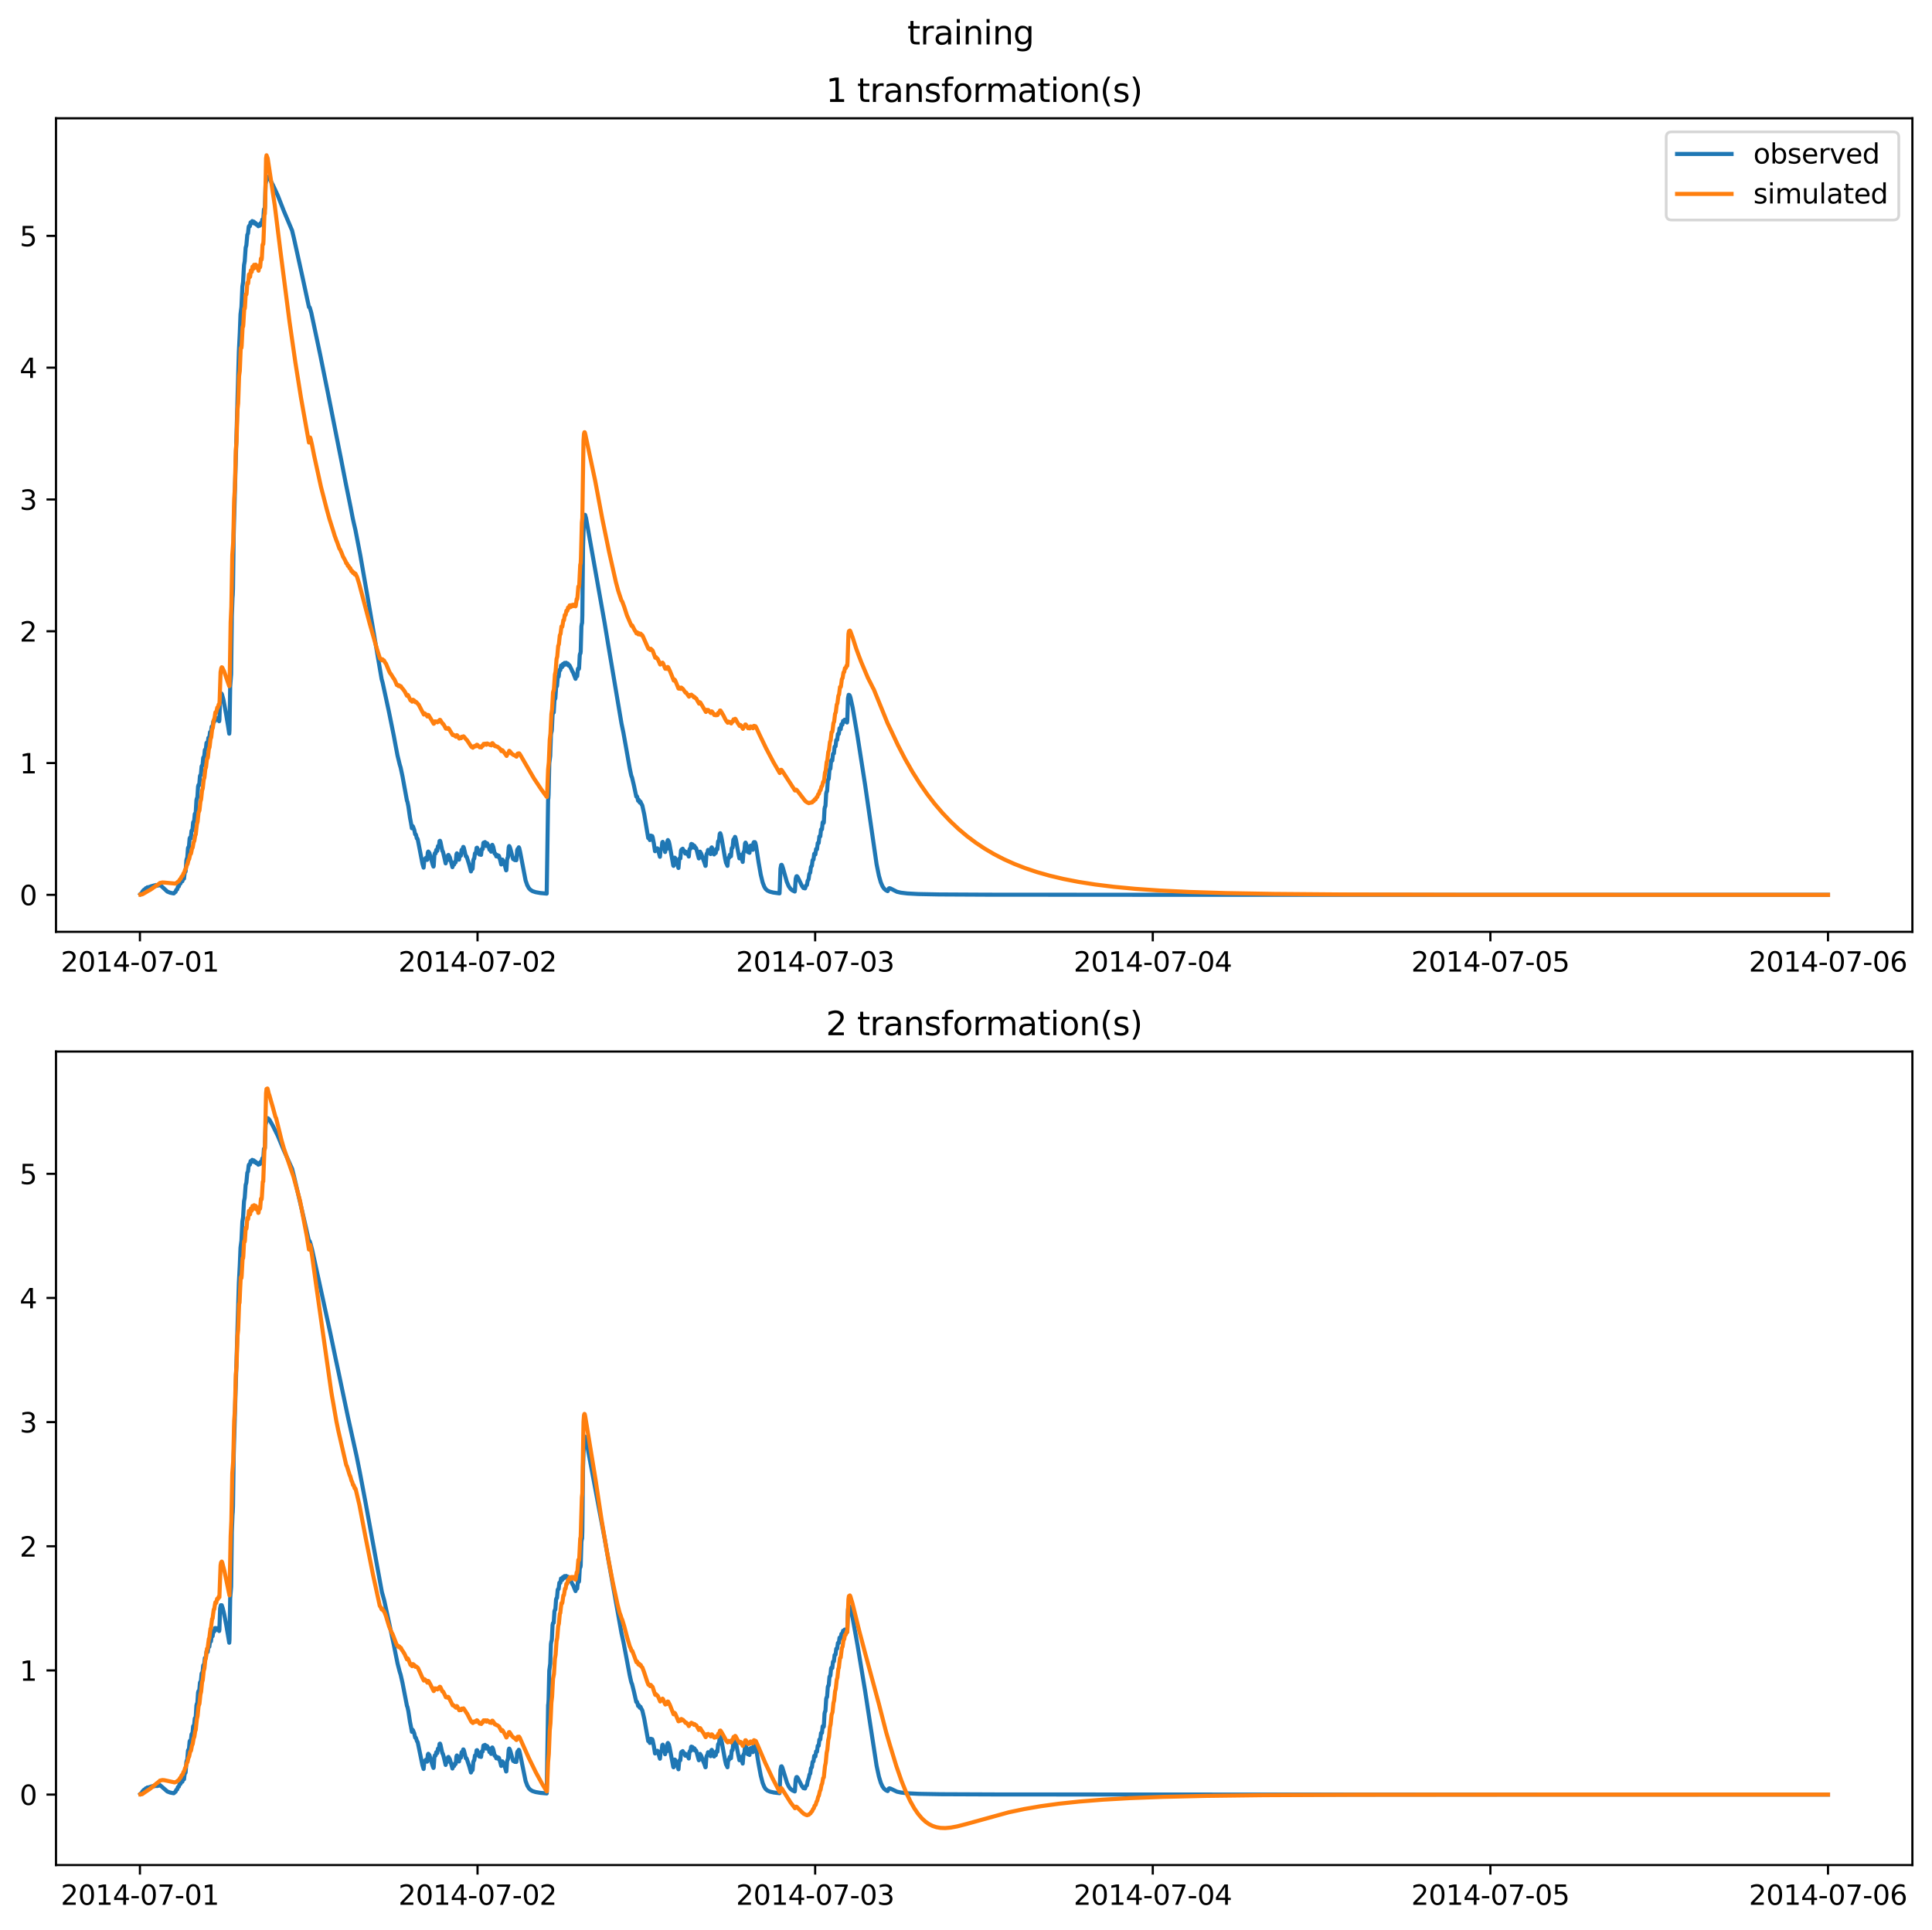 <?xml version="1.0" encoding="utf-8" standalone="no"?>
<!DOCTYPE svg PUBLIC "-//W3C//DTD SVG 1.1//EN"
  "http://www.w3.org/Graphics/SVG/1.1/DTD/svg11.dtd">
<svg xmlns:xlink="http://www.w3.org/1999/xlink" width="709.336pt" height="708.798pt" viewBox="0 0 709.336 708.798" xmlns="http://www.w3.org/2000/svg" version="1.1">
 <defs>
  <style type="text/css">*{stroke-linejoin: round; stroke-linecap: butt}</style>
 </defs>
 <g id="figure_1">
  <g id="patch_1">
   <path d="M 0 708.798 
L 709.336 708.798 
L 709.336 0 
L 0 0 
z
" style="fill: #ffffff"/>
  </g>
  <g id="axes_1">
   <g id="patch_2">
    <path d="M 20.562 342.2 
L 702.136 342.2 
L 702.136 43.44 
L 20.562 43.44 
z
" style="fill: #ffffff"/>
   </g>
   <g id="matplotlib.axis_1">
    <g id="xtick_1">
     <g id="line2d_1">
      <defs>
       <path id="m8d7da30a04" d="M 0 0 
L 0 3.5 
" style="stroke: #000000; stroke-width: 0.8"/>
      </defs>
      <g>
       <use xlink:href="#m8d7da30a04" x="51.371" y="342.2" style="stroke: #000000; stroke-width: 0.8"/>
      </g>
     </g>
     <g id="text_1">
      <!-- 2014-07-01 -->
      <g transform="translate(22.313 356.798) scale(0.1 -0.1)">
       <defs>
        <path id="DejaVuSans-32" d="M 1228 531 
L 3431 531 
L 3431 0 
L 469 0 
L 469 531 
Q 828 903 1448 1529 
Q 2069 2156 2228 2338 
Q 2531 2678 2651 2914 
Q 2772 3150 2772 3378 
Q 2772 3750 2511 3984 
Q 2250 4219 1831 4219 
Q 1534 4219 1204 4116 
Q 875 4013 500 3803 
L 500 4441 
Q 881 4594 1212 4672 
Q 1544 4750 1819 4750 
Q 2544 4750 2975 4387 
Q 3406 4025 3406 3419 
Q 3406 3131 3298 2873 
Q 3191 2616 2906 2266 
Q 2828 2175 2409 1742 
Q 1991 1309 1228 531 
z
" transform="scale(0.016)"/>
        <path id="DejaVuSans-30" d="M 2034 4250 
Q 1547 4250 1301 3770 
Q 1056 3291 1056 2328 
Q 1056 1369 1301 889 
Q 1547 409 2034 409 
Q 2525 409 2770 889 
Q 3016 1369 3016 2328 
Q 3016 3291 2770 3770 
Q 2525 4250 2034 4250 
z
M 2034 4750 
Q 2819 4750 3233 4129 
Q 3647 3509 3647 2328 
Q 3647 1150 3233 529 
Q 2819 -91 2034 -91 
Q 1250 -91 836 529 
Q 422 1150 422 2328 
Q 422 3509 836 4129 
Q 1250 4750 2034 4750 
z
" transform="scale(0.016)"/>
        <path id="DejaVuSans-31" d="M 794 531 
L 1825 531 
L 1825 4091 
L 703 3866 
L 703 4441 
L 1819 4666 
L 2450 4666 
L 2450 531 
L 3481 531 
L 3481 0 
L 794 0 
L 794 531 
z
" transform="scale(0.016)"/>
        <path id="DejaVuSans-34" d="M 2419 4116 
L 825 1625 
L 2419 1625 
L 2419 4116 
z
M 2253 4666 
L 3047 4666 
L 3047 1625 
L 3713 1625 
L 3713 1100 
L 3047 1100 
L 3047 0 
L 2419 0 
L 2419 1100 
L 313 1100 
L 313 1709 
L 2253 4666 
z
" transform="scale(0.016)"/>
        <path id="DejaVuSans-2d" d="M 313 2009 
L 1997 2009 
L 1997 1497 
L 313 1497 
L 313 2009 
z
" transform="scale(0.016)"/>
        <path id="DejaVuSans-37" d="M 525 4666 
L 3525 4666 
L 3525 4397 
L 1831 0 
L 1172 0 
L 2766 4134 
L 525 4134 
L 525 4666 
z
" transform="scale(0.016)"/>
       </defs>
       <use xlink:href="#DejaVuSans-32"/>
       <use xlink:href="#DejaVuSans-30" x="63.623"/>
       <use xlink:href="#DejaVuSans-31" x="127.246"/>
       <use xlink:href="#DejaVuSans-34" x="190.869"/>
       <use xlink:href="#DejaVuSans-2d" x="254.492"/>
       <use xlink:href="#DejaVuSans-30" x="290.576"/>
       <use xlink:href="#DejaVuSans-37" x="354.199"/>
       <use xlink:href="#DejaVuSans-2d" x="417.822"/>
       <use xlink:href="#DejaVuSans-30" x="453.906"/>
       <use xlink:href="#DejaVuSans-31" x="517.529"/>
      </g>
     </g>
    </g>
    <g id="xtick_2">
     <g id="line2d_2">
      <g>
       <use xlink:href="#m8d7da30a04" x="175.328" y="342.2" style="stroke: #000000; stroke-width: 0.8"/>
      </g>
     </g>
     <g id="text_2">
      <!-- 2014-07-02 -->
      <g transform="translate(146.27 356.798) scale(0.1 -0.1)">
       <use xlink:href="#DejaVuSans-32"/>
       <use xlink:href="#DejaVuSans-30" x="63.623"/>
       <use xlink:href="#DejaVuSans-31" x="127.246"/>
       <use xlink:href="#DejaVuSans-34" x="190.869"/>
       <use xlink:href="#DejaVuSans-2d" x="254.492"/>
       <use xlink:href="#DejaVuSans-30" x="290.576"/>
       <use xlink:href="#DejaVuSans-37" x="354.199"/>
       <use xlink:href="#DejaVuSans-2d" x="417.822"/>
       <use xlink:href="#DejaVuSans-30" x="453.906"/>
       <use xlink:href="#DejaVuSans-32" x="517.529"/>
      </g>
     </g>
    </g>
    <g id="xtick_3">
     <g id="line2d_3">
      <g>
       <use xlink:href="#m8d7da30a04" x="299.285" y="342.2" style="stroke: #000000; stroke-width: 0.8"/>
      </g>
     </g>
     <g id="text_3">
      <!-- 2014-07-03 -->
      <g transform="translate(270.227 356.798) scale(0.1 -0.1)">
       <defs>
        <path id="DejaVuSans-33" d="M 2597 2516 
Q 3050 2419 3304 2112 
Q 3559 1806 3559 1356 
Q 3559 666 3084 287 
Q 2609 -91 1734 -91 
Q 1441 -91 1130 -33 
Q 819 25 488 141 
L 488 750 
Q 750 597 1062 519 
Q 1375 441 1716 441 
Q 2309 441 2620 675 
Q 2931 909 2931 1356 
Q 2931 1769 2642 2001 
Q 2353 2234 1838 2234 
L 1294 2234 
L 1294 2753 
L 1863 2753 
Q 2328 2753 2575 2939 
Q 2822 3125 2822 3475 
Q 2822 3834 2567 4026 
Q 2313 4219 1838 4219 
Q 1578 4219 1281 4162 
Q 984 4106 628 3988 
L 628 4550 
Q 988 4650 1302 4700 
Q 1616 4750 1894 4750 
Q 2613 4750 3031 4423 
Q 3450 4097 3450 3541 
Q 3450 3153 3228 2886 
Q 3006 2619 2597 2516 
z
" transform="scale(0.016)"/>
       </defs>
       <use xlink:href="#DejaVuSans-32"/>
       <use xlink:href="#DejaVuSans-30" x="63.623"/>
       <use xlink:href="#DejaVuSans-31" x="127.246"/>
       <use xlink:href="#DejaVuSans-34" x="190.869"/>
       <use xlink:href="#DejaVuSans-2d" x="254.492"/>
       <use xlink:href="#DejaVuSans-30" x="290.576"/>
       <use xlink:href="#DejaVuSans-37" x="354.199"/>
       <use xlink:href="#DejaVuSans-2d" x="417.822"/>
       <use xlink:href="#DejaVuSans-30" x="453.906"/>
       <use xlink:href="#DejaVuSans-33" x="517.529"/>
      </g>
     </g>
    </g>
    <g id="xtick_4">
     <g id="line2d_4">
      <g>
       <use xlink:href="#m8d7da30a04" x="423.242" y="342.2" style="stroke: #000000; stroke-width: 0.8"/>
      </g>
     </g>
     <g id="text_4">
      <!-- 2014-07-04 -->
      <g transform="translate(394.184 356.798) scale(0.1 -0.1)">
       <use xlink:href="#DejaVuSans-32"/>
       <use xlink:href="#DejaVuSans-30" x="63.623"/>
       <use xlink:href="#DejaVuSans-31" x="127.246"/>
       <use xlink:href="#DejaVuSans-34" x="190.869"/>
       <use xlink:href="#DejaVuSans-2d" x="254.492"/>
       <use xlink:href="#DejaVuSans-30" x="290.576"/>
       <use xlink:href="#DejaVuSans-37" x="354.199"/>
       <use xlink:href="#DejaVuSans-2d" x="417.822"/>
       <use xlink:href="#DejaVuSans-30" x="453.906"/>
       <use xlink:href="#DejaVuSans-34" x="517.529"/>
      </g>
     </g>
    </g>
    <g id="xtick_5">
     <g id="line2d_5">
      <g>
       <use xlink:href="#m8d7da30a04" x="547.199" y="342.2" style="stroke: #000000; stroke-width: 0.8"/>
      </g>
     </g>
     <g id="text_5">
      <!-- 2014-07-05 -->
      <g transform="translate(518.141 356.798) scale(0.1 -0.1)">
       <defs>
        <path id="DejaVuSans-35" d="M 691 4666 
L 3169 4666 
L 3169 4134 
L 1269 4134 
L 1269 2991 
Q 1406 3038 1543 3061 
Q 1681 3084 1819 3084 
Q 2600 3084 3056 2656 
Q 3513 2228 3513 1497 
Q 3513 744 3044 326 
Q 2575 -91 1722 -91 
Q 1428 -91 1123 -41 
Q 819 9 494 109 
L 494 744 
Q 775 591 1075 516 
Q 1375 441 1709 441 
Q 2250 441 2565 725 
Q 2881 1009 2881 1497 
Q 2881 1984 2565 2268 
Q 2250 2553 1709 2553 
Q 1456 2553 1204 2497 
Q 953 2441 691 2322 
L 691 4666 
z
" transform="scale(0.016)"/>
       </defs>
       <use xlink:href="#DejaVuSans-32"/>
       <use xlink:href="#DejaVuSans-30" x="63.623"/>
       <use xlink:href="#DejaVuSans-31" x="127.246"/>
       <use xlink:href="#DejaVuSans-34" x="190.869"/>
       <use xlink:href="#DejaVuSans-2d" x="254.492"/>
       <use xlink:href="#DejaVuSans-30" x="290.576"/>
       <use xlink:href="#DejaVuSans-37" x="354.199"/>
       <use xlink:href="#DejaVuSans-2d" x="417.822"/>
       <use xlink:href="#DejaVuSans-30" x="453.906"/>
       <use xlink:href="#DejaVuSans-35" x="517.529"/>
      </g>
     </g>
    </g>
    <g id="xtick_6">
     <g id="line2d_6">
      <g>
       <use xlink:href="#m8d7da30a04" x="671.156" y="342.2" style="stroke: #000000; stroke-width: 0.8"/>
      </g>
     </g>
     <g id="text_6">
      <!-- 2014-07-06 -->
      <g transform="translate(642.098 356.798) scale(0.1 -0.1)">
       <defs>
        <path id="DejaVuSans-36" d="M 2113 2584 
Q 1688 2584 1439 2293 
Q 1191 2003 1191 1497 
Q 1191 994 1439 701 
Q 1688 409 2113 409 
Q 2538 409 2786 701 
Q 3034 994 3034 1497 
Q 3034 2003 2786 2293 
Q 2538 2584 2113 2584 
z
M 3366 4563 
L 3366 3988 
Q 3128 4100 2886 4159 
Q 2644 4219 2406 4219 
Q 1781 4219 1451 3797 
Q 1122 3375 1075 2522 
Q 1259 2794 1537 2939 
Q 1816 3084 2150 3084 
Q 2853 3084 3261 2657 
Q 3669 2231 3669 1497 
Q 3669 778 3244 343 
Q 2819 -91 2113 -91 
Q 1303 -91 875 529 
Q 447 1150 447 2328 
Q 447 3434 972 4092 
Q 1497 4750 2381 4750 
Q 2619 4750 2861 4703 
Q 3103 4656 3366 4563 
z
" transform="scale(0.016)"/>
       </defs>
       <use xlink:href="#DejaVuSans-32"/>
       <use xlink:href="#DejaVuSans-30" x="63.623"/>
       <use xlink:href="#DejaVuSans-31" x="127.246"/>
       <use xlink:href="#DejaVuSans-34" x="190.869"/>
       <use xlink:href="#DejaVuSans-2d" x="254.492"/>
       <use xlink:href="#DejaVuSans-30" x="290.576"/>
       <use xlink:href="#DejaVuSans-37" x="354.199"/>
       <use xlink:href="#DejaVuSans-2d" x="417.822"/>
       <use xlink:href="#DejaVuSans-30" x="453.906"/>
       <use xlink:href="#DejaVuSans-36" x="517.529"/>
      </g>
     </g>
    </g>
   </g>
   <g id="matplotlib.axis_2">
    <g id="ytick_1">
     <g id="line2d_7">
      <defs>
       <path id="m84a697e95b" d="M 0 0 
L -3.5 0 
" style="stroke: #000000; stroke-width: 0.8"/>
      </defs>
      <g>
       <use xlink:href="#m84a697e95b" x="20.562" y="328.62" style="stroke: #000000; stroke-width: 0.8"/>
      </g>
     </g>
     <g id="text_7">
      <!-- 0 -->
      <g transform="translate(7.2 332.419) scale(0.1 -0.1)">
       <use xlink:href="#DejaVuSans-30"/>
      </g>
     </g>
    </g>
    <g id="ytick_2">
     <g id="line2d_8">
      <g>
       <use xlink:href="#m84a697e95b" x="20.562" y="280.221" style="stroke: #000000; stroke-width: 0.8"/>
      </g>
     </g>
     <g id="text_8">
      <!-- 1 -->
      <g transform="translate(7.2 284.021) scale(0.1 -0.1)">
       <use xlink:href="#DejaVuSans-31"/>
      </g>
     </g>
    </g>
    <g id="ytick_3">
     <g id="line2d_9">
      <g>
       <use xlink:href="#m84a697e95b" x="20.562" y="231.823" style="stroke: #000000; stroke-width: 0.8"/>
      </g>
     </g>
     <g id="text_9">
      <!-- 2 -->
      <g transform="translate(7.2 235.622) scale(0.1 -0.1)">
       <use xlink:href="#DejaVuSans-32"/>
      </g>
     </g>
    </g>
    <g id="ytick_4">
     <g id="line2d_10">
      <g>
       <use xlink:href="#m84a697e95b" x="20.562" y="183.424" style="stroke: #000000; stroke-width: 0.8"/>
      </g>
     </g>
     <g id="text_10">
      <!-- 3 -->
      <g transform="translate(7.2 187.223) scale(0.1 -0.1)">
       <use xlink:href="#DejaVuSans-33"/>
      </g>
     </g>
    </g>
    <g id="ytick_5">
     <g id="line2d_11">
      <g>
       <use xlink:href="#m84a697e95b" x="20.562" y="135.025" style="stroke: #000000; stroke-width: 0.8"/>
      </g>
     </g>
     <g id="text_11">
      <!-- 4 -->
      <g transform="translate(7.2 138.825) scale(0.1 -0.1)">
       <use xlink:href="#DejaVuSans-34"/>
      </g>
     </g>
    </g>
    <g id="ytick_6">
     <g id="line2d_12">
      <g>
       <use xlink:href="#m84a697e95b" x="20.562" y="86.627" style="stroke: #000000; stroke-width: 0.8"/>
      </g>
     </g>
     <g id="text_12">
      <!-- 5 -->
      <g transform="translate(7.2 90.426) scale(0.1 -0.1)">
       <use xlink:href="#DejaVuSans-35"/>
      </g>
     </g>
    </g>
   </g>
   <g id="line2d_13">
    <path d="M 51.543 328.365 
L 51.801 328.087 
L 52.06 327.974 
L 52.318 327.367 
L 52.834 326.789 
L 53.093 326.618 
L 53.265 326.611 
L 53.523 326.19 
L 53.781 326.19 
L 53.867 326.195 
L 54.126 325.838 
L 54.384 325.893 
L 54.556 325.985 
L 54.9 325.681 
L 55.159 325.792 
L 55.417 325.478 
L 55.675 325.57 
L 55.761 325.604 
L 56.019 325.295 
L 56.278 325.411 
L 56.364 325.448 
L 56.622 325.146 
L 56.88 325.27 
L 56.966 325.311 
L 57.224 325.007 
L 57.483 325.142 
L 57.655 325.298 
L 57.913 324.994 
L 58.171 325.131 
L 58.257 325.167 
L 58.516 324.829 
L 58.774 324.963 
L 61.442 327.422 
L 62.475 327.838 
L 63.767 328.108 
L 63.853 328.079 
L 64.197 327.65 
L 64.455 327.551 
L 64.714 326.813 
L 65.058 326.619 
L 65.316 325.704 
L 65.488 325.579 
L 65.66 325.529 
L 65.919 324.547 
L 66.091 324.455 
L 66.263 324.468 
L 66.521 323.459 
L 66.693 323.41 
L 66.952 323.625 
L 67.21 322.634 
L 67.382 322.63 
L 67.554 322.667 
L 67.812 320.543 
L 67.985 320.194 
L 68.071 320.192 
L 68.157 319.902 
L 68.415 316.001 
L 68.587 315.295 
L 68.673 315.239 
L 68.759 314.989 
L 69.018 311.476 
L 69.19 311.067 
L 69.276 311.13 
L 69.362 311.024 
L 69.62 307.905 
L 69.792 307.538 
L 70.051 307.878 
L 70.309 305.146 
L 70.481 304.844 
L 70.653 304.915 
L 70.911 302.003 
L 71.084 301.713 
L 71.256 301.776 
L 71.514 298.938 
L 71.686 298.652 
L 71.772 298.775 
L 71.858 298.507 
L 72.117 293.897 
L 72.289 293.18 
L 72.375 293.168 
L 72.461 292.919 
L 72.719 288.841 
L 72.891 288.233 
L 72.977 288.258 
L 73.063 288.404 
L 73.149 288.325 
L 73.408 285.021 
L 73.58 284.628 
L 73.666 284.703 
L 73.752 284.524 
L 74.01 281.465 
L 74.182 281.113 
L 74.269 281.196 
L 74.355 281.069 
L 74.613 278.277 
L 74.785 277.978 
L 74.871 278.075 
L 74.957 277.99 
L 75.215 275.405 
L 75.388 275.186 
L 75.474 275.297 
L 75.56 275.222 
L 75.818 272.831 
L 75.99 272.658 
L 76.248 273.03 
L 76.507 270.955 
L 76.679 270.85 
L 76.851 270.992 
L 77.109 268.867 
L 77.281 268.748 
L 77.454 268.899 
L 77.712 266.844 
L 77.884 266.753 
L 78.056 266.882 
L 78.314 264.954 
L 78.487 264.891 
L 78.659 265.077 
L 78.917 263.73 
L 79.003 263.694 
L 79.175 263.982 
L 79.347 264.411 
L 79.606 263.753 
L 79.778 263.998 
L 79.95 264.452 
L 80.122 264.17 
L 80.294 264.364 
L 80.466 264.868 
L 80.552 264.295 
L 80.811 256.124 
L 81.069 254.809 
L 81.327 254.694 
L 81.499 255.015 
L 82.016 256.872 
L 83.049 262.442 
L 83.737 266.621 
L 84.168 269.431 
L 84.254 268.252 
L 84.512 252.127 
L 84.857 247.591 
L 85.115 226.382 
L 85.373 219.506 
L 85.459 218.52 
L 85.545 216.169 
L 85.803 196.152 
L 87.697 129.168 
L 88.042 122.219 
L 88.3 115.456 
L 88.558 113.351 
L 88.644 112.728 
L 88.988 105.248 
L 89.247 103.564 
L 89.591 97.383 
L 89.849 95.944 
L 90.194 90.982 
L 90.452 90.079 
L 90.796 86.225 
L 91.054 85.705 
L 91.313 83.295 
L 91.485 82.931 
L 91.743 83.093 
L 92.001 81.678 
L 92.087 81.65 
L 92.346 82.024 
L 92.604 81.185 
L 92.776 81.484 
L 92.948 81.89 
L 93.12 81.393 
L 93.206 81.406 
L 93.551 82.132 
L 93.637 81.92 
L 93.809 81.876 
L 94.153 82.521 
L 94.239 82.369 
L 94.412 82.366 
L 94.842 83.083 
L 95.1 82.455 
L 95.272 82.655 
L 95.445 82.848 
L 95.703 81.934 
L 95.875 82.154 
L 96.047 82.347 
L 96.305 80.629 
L 96.391 80.697 
L 96.564 81.17 
L 96.65 80.95 
L 96.908 76.879 
L 96.994 76.733 
L 97.166 77.054 
L 97.252 76.28 
L 97.51 67.508 
L 97.769 66.425 
L 98.285 64.928 
L 98.457 65.024 
L 98.974 65.636 
L 99.749 67.108 
L 100.179 67.903 
L 101.987 71.801 
L 104.225 77.523 
L 107.065 84.242 
L 107.238 84.646 
L 107.926 87.514 
L 111.283 102.761 
L 112.833 109.991 
L 113.435 112.771 
L 113.522 112.746 
L 113.608 112.754 
L 113.78 113.084 
L 114.296 114.885 
L 117.567 130.308 
L 120.408 144.387 
L 124.368 164.35 
L 125.315 169.095 
L 126.95 177.5 
L 128.328 184.292 
L 128.758 186.433 
L 129.533 190.426 
L 129.963 192.348 
L 130.48 194.556 
L 132.287 203.912 
L 135.472 222.191 
L 140.121 249.411 
L 140.465 250.635 
L 142.789 261.337 
L 144.597 270.287 
L 145.286 273.998 
L 145.974 277.567 
L 146.405 279.317 
L 146.749 280.746 
L 147.093 281.882 
L 147.782 285.116 
L 149.073 292.175 
L 149.417 294.052 
L 149.59 294.463 
L 149.934 296.133 
L 150.536 300.3 
L 150.881 302.122 
L 151.225 304.166 
L 151.483 303.333 
L 151.656 303.603 
L 151.914 304.334 
L 152.086 304.733 
L 152.43 306.402 
L 152.516 306.357 
L 152.602 306.344 
L 152.775 306.742 
L 153.033 307.892 
L 153.119 307.871 
L 153.205 307.882 
L 153.377 308.307 
L 153.894 310.929 
L 155.099 317.167 
L 155.529 318.631 
L 155.787 315.891 
L 155.96 315.448 
L 156.132 315.483 
L 156.39 315.009 
L 156.562 315.263 
L 156.82 315.79 
L 157.079 313.038 
L 157.251 312.715 
L 157.681 313.267 
L 158.026 314.631 
L 158.886 317.546 
L 159.145 318.241 
L 159.231 318.083 
L 159.489 313.982 
L 159.661 313.326 
L 159.747 313.302 
L 159.919 313.432 
L 160.178 312.099 
L 160.264 312.077 
L 160.522 312.487 
L 160.78 310.752 
L 160.866 310.668 
L 161.124 310.989 
L 161.383 308.871 
L 161.555 308.762 
L 161.727 309.217 
L 162.071 310.917 
L 162.416 312.523 
L 162.502 312.54 
L 162.674 312.92 
L 163.19 315.139 
L 163.621 317.071 
L 163.879 315.821 
L 164.051 315.79 
L 164.223 315.906 
L 164.482 314.072 
L 164.654 313.943 
L 165.17 314.881 
L 166.117 318.458 
L 166.375 317.384 
L 166.548 317.35 
L 166.72 317.507 
L 166.978 316.533 
L 167.15 316.573 
L 167.236 316.749 
L 167.322 316.618 
L 167.581 313.733 
L 167.753 313.364 
L 167.925 313.579 
L 168.183 314.355 
L 168.527 315.709 
L 168.786 313.964 
L 168.958 313.856 
L 169.216 314.238 
L 169.474 312.094 
L 169.647 311.958 
L 169.819 312.177 
L 170.077 311.025 
L 170.163 311.039 
L 170.335 311.446 
L 170.938 314.1 
L 171.024 314.479 
L 171.11 314.437 
L 171.196 314.395 
L 171.368 314.649 
L 172.315 317.702 
L 172.918 320.013 
L 173.176 319.118 
L 173.348 319.08 
L 173.434 319.172 
L 173.52 318.992 
L 173.778 315.923 
L 173.951 315.41 
L 174.037 315.405 
L 174.123 315.28 
L 174.381 313.388 
L 174.553 313.274 
L 174.725 313.402 
L 174.984 311.38 
L 175.156 311.297 
L 175.758 312.754 
L 176.017 313.803 
L 176.275 313.317 
L 176.447 313.616 
L 176.619 313.94 
L 176.877 311.804 
L 177.049 311.669 
L 177.222 311.819 
L 177.48 309.566 
L 177.652 309.41 
L 177.824 309.721 
L 178.082 309.243 
L 178.255 309.651 
L 178.513 310.687 
L 178.771 309.651 
L 178.857 309.689 
L 179.46 310.939 
L 179.718 312.072 
L 179.804 311.939 
L 179.976 311.882 
L 180.321 312.766 
L 180.579 310.428 
L 180.751 310.25 
L 181.095 311.009 
L 181.44 312.611 
L 181.612 313.505 
L 181.698 313.447 
L 181.784 313.403 
L 181.956 313.681 
L 182.214 314.494 
L 182.473 313.945 
L 182.645 314.206 
L 182.817 314.645 
L 183.075 314.199 
L 183.247 314.487 
L 183.678 316.049 
L 184.022 317.462 
L 184.28 315.804 
L 184.452 315.665 
L 184.625 315.941 
L 185.399 317.945 
L 185.83 319.628 
L 185.916 319.543 
L 186.174 315.717 
L 186.346 315.063 
L 186.432 315.014 
L 186.518 314.711 
L 186.777 311.167 
L 186.949 310.698 
L 187.121 310.924 
L 187.379 311.671 
L 188.068 314.318 
L 188.412 315.525 
L 188.498 315.35 
L 188.67 315.171 
L 188.843 315.451 
L 189.015 315.87 
L 189.273 315.438 
L 189.445 315.685 
L 189.531 315.916 
L 189.617 315.793 
L 189.876 312.239 
L 190.048 311.783 
L 190.22 311.875 
L 190.478 311.162 
L 190.65 311.475 
L 190.995 313.008 
L 192.975 323.336 
L 193.577 325.072 
L 194.18 326.17 
L 194.782 326.813 
L 195.557 327.275 
L 196.676 327.642 
L 198.398 327.949 
L 200.722 328.17 
L 201.238 293.733 
L 201.324 293.219 
L 201.41 291.756 
L 201.669 280.284 
L 201.927 278.279 
L 202.013 277.609 
L 202.271 269.953 
L 202.443 268.824 
L 202.53 268.689 
L 202.616 268.012 
L 202.874 262.527 
L 203.046 261.728 
L 203.304 261.636 
L 203.562 257.18 
L 203.735 256.631 
L 203.821 256.657 
L 203.907 256.361 
L 204.165 252.549 
L 204.337 252.042 
L 204.423 252.099 
L 204.509 251.879 
L 204.768 248.75 
L 204.94 248.442 
L 205.026 248.547 
L 205.112 248.476 
L 205.37 246.052 
L 205.542 245.938 
L 205.715 246.089 
L 205.973 244.391 
L 206.145 244.417 
L 206.403 244.978 
L 206.661 243.863 
L 206.748 243.87 
L 207.006 244.318 
L 207.264 243.449 
L 207.436 243.65 
L 207.608 244.013 
L 207.867 243.385 
L 208.039 243.644 
L 208.211 244.072 
L 208.469 243.679 
L 208.641 243.991 
L 208.813 244.483 
L 208.986 244.241 
L 209.158 244.445 
L 209.674 245.526 
L 209.846 245.846 
L 210.191 246.689 
L 210.363 246.855 
L 211.31 249.289 
L 211.568 248.075 
L 211.654 248.064 
L 211.912 248.336 
L 212.171 245.659 
L 212.343 245.41 
L 212.515 245.696 
L 212.601 245.42 
L 212.859 240.573 
L 213.031 239.934 
L 213.118 239.931 
L 213.204 239.244 
L 213.462 230.085 
L 213.634 228.947 
L 213.72 228.82 
L 213.806 225.973 
L 214.064 200.798 
L 214.323 192.65 
L 214.667 189.194 
L 214.753 189.051 
L 214.839 189.116 
L 215.183 190.331 
L 221.984 228.767 
L 223.361 237.085 
L 228.182 265.714 
L 228.87 268.996 
L 229.731 273.79 
L 231.195 282.071 
L 231.711 284.553 
L 231.883 285.148 
L 232.055 285.527 
L 232.744 288.456 
L 233.519 292.097 
L 233.605 292.506 
L 233.691 292.416 
L 233.777 292.352 
L 233.949 292.651 
L 234.293 294.074 
L 234.38 293.872 
L 234.552 293.734 
L 234.724 294.152 
L 234.896 294.765 
L 235.154 294.399 
L 235.326 294.82 
L 235.585 295.453 
L 235.671 295.477 
L 235.843 295.9 
L 236.532 299.037 
L 237.995 307.761 
L 238.253 307.479 
L 238.425 307.94 
L 238.598 308.506 
L 238.856 306.914 
L 238.942 306.854 
L 239.114 307.191 
L 239.2 307.39 
L 239.372 307.011 
L 239.458 307.042 
L 239.631 307.503 
L 240.061 309.742 
L 240.491 312.596 
L 240.75 311.607 
L 240.836 311.636 
L 241.094 312.241 
L 241.352 311.534 
L 241.524 311.832 
L 242.299 314.64 
L 242.557 311.952 
L 242.729 311.663 
L 242.816 311.771 
L 242.902 311.702 
L 243.16 309.336 
L 243.332 309.163 
L 243.504 309.578 
L 244.021 312.034 
L 244.193 312.891 
L 244.451 311.494 
L 244.537 311.458 
L 244.795 311.768 
L 245.054 308.82 
L 245.226 308.504 
L 245.57 309.088 
L 245.828 310.169 
L 247.206 317.872 
L 247.292 317.99 
L 247.55 315.357 
L 247.722 314.961 
L 247.894 315.113 
L 248.153 315.694 
L 249.099 318.765 
L 249.358 315.741 
L 249.53 315.22 
L 249.788 315.246 
L 250.046 312.309 
L 250.219 311.982 
L 250.391 312.166 
L 250.649 311.674 
L 250.821 312.041 
L 250.993 312.616 
L 251.165 312.388 
L 251.338 312.63 
L 251.596 313.453 
L 251.854 312.831 
L 252.026 313.119 
L 252.198 313.606 
L 252.371 313.405 
L 252.543 313.632 
L 252.887 314.546 
L 253.145 311.897 
L 253.317 311.624 
L 253.49 311.73 
L 253.748 310.003 
L 253.834 309.925 
L 254.006 310.217 
L 254.092 310.408 
L 254.264 310.09 
L 254.436 310.316 
L 254.695 311.255 
L 254.953 310.609 
L 255.125 310.941 
L 255.297 311.528 
L 255.469 311.342 
L 255.642 311.636 
L 256.33 314.302 
L 256.589 315.244 
L 256.847 312.986 
L 257.019 312.753 
L 257.449 313.502 
L 257.966 315.023 
L 258.224 315.71 
L 258.568 316.606 
L 258.913 317.651 
L 258.999 317.983 
L 259.085 317.911 
L 259.343 314.048 
L 259.515 313.423 
L 259.687 313.361 
L 259.946 312.121 
L 260.032 312.116 
L 260.204 312.472 
L 260.29 312.692 
L 260.376 312.618 
L 260.462 312.598 
L 260.634 312.923 
L 260.893 313.658 
L 261.151 311.365 
L 261.323 311.192 
L 261.839 312.274 
L 262.184 313.786 
L 262.442 312.785 
L 262.528 312.8 
L 262.786 313.265 
L 263.045 311.729 
L 263.131 311.676 
L 263.389 311.91 
L 263.647 309.061 
L 263.819 308.74 
L 263.905 308.85 
L 263.991 308.77 
L 264.25 306.243 
L 264.422 305.984 
L 264.68 306.631 
L 265.024 308.319 
L 266.23 315.345 
L 266.574 316.905 
L 266.746 317.18 
L 267.09 317.976 
L 267.349 315.385 
L 267.521 315.006 
L 267.693 315.035 
L 267.951 313.906 
L 268.037 313.891 
L 268.209 314.201 
L 268.382 314.452 
L 268.64 311.565 
L 268.812 311.253 
L 268.898 311.363 
L 268.984 311.245 
L 269.242 308.411 
L 269.415 308.118 
L 269.587 308.316 
L 269.845 307.334 
L 269.931 307.392 
L 270.189 308.262 
L 270.62 310.74 
L 271.05 313.077 
L 271.481 315.24 
L 271.739 313.905 
L 271.911 313.913 
L 272.169 314.611 
L 272.686 316.532 
L 272.944 313.182 
L 273.116 312.735 
L 273.202 312.771 
L 273.288 312.625 
L 273.547 309.748 
L 273.719 309.427 
L 273.891 309.743 
L 274.149 310.575 
L 274.579 312.917 
L 274.666 312.703 
L 274.838 312.488 
L 275.01 312.843 
L 275.182 313.185 
L 275.44 310.722 
L 275.612 310.514 
L 275.785 310.83 
L 275.871 310.773 
L 275.957 310.786 
L 276.129 311.206 
L 276.387 312.081 
L 276.645 309.499 
L 276.818 309.257 
L 276.99 309.537 
L 277.162 309.263 
L 277.334 309.533 
L 277.592 310.673 
L 278.539 316.791 
L 279.314 321.228 
L 280.003 324.049 
L 280.605 325.642 
L 281.122 326.465 
L 281.724 327.023 
L 282.585 327.435 
L 283.876 327.77 
L 285.942 328.056 
L 286.2 328.08 
L 286.287 326.428 
L 286.545 319.027 
L 286.803 317.649 
L 286.975 317.591 
L 287.147 317.86 
L 287.492 318.891 
L 288.869 323.808 
L 289.558 325.439 
L 290.246 326.431 
L 290.935 326.998 
L 291.796 327.404 
L 291.882 326.772 
L 292.14 322.745 
L 292.398 321.84 
L 292.57 321.765 
L 292.829 322.02 
L 293.345 323.063 
L 294.464 325.387 
L 294.981 326.108 
L 295.583 326.249 
L 295.928 325.232 
L 296.272 325.001 
L 296.53 323.475 
L 296.875 322.911 
L 297.133 321.006 
L 297.305 320.636 
L 297.391 320.604 
L 297.477 320.443 
L 297.735 318.41 
L 297.907 318.085 
L 297.994 318.099 
L 298.08 317.976 
L 298.338 315.913 
L 298.51 315.66 
L 298.596 315.727 
L 298.682 315.652 
L 298.94 313.574 
L 299.113 313.402 
L 299.371 313.773 
L 299.629 311.794 
L 299.801 311.708 
L 299.973 311.879 
L 300.232 309.606 
L 300.404 309.453 
L 300.576 309.595 
L 300.834 307.182 
L 301.006 307.007 
L 301.179 307.145 
L 301.437 304.646 
L 301.609 304.445 
L 301.781 304.563 
L 302.039 302.028 
L 302.212 301.82 
L 302.384 302.237 
L 302.47 302.028 
L 302.728 297.048 
L 302.9 296.262 
L 302.986 296.223 
L 303.072 295.877 
L 303.331 291.368 
L 303.503 290.716 
L 303.589 290.72 
L 303.675 290.458 
L 303.933 286.687 
L 304.105 286.161 
L 304.191 286.201 
L 304.277 285.966 
L 304.536 282.776 
L 304.708 282.351 
L 304.794 282.415 
L 304.88 282.254 
L 305.138 279.39 
L 305.31 279.06 
L 305.569 279.301 
L 305.827 276.856 
L 305.999 276.63 
L 306.085 276.747 
L 306.171 276.673 
L 306.43 274.221 
L 306.602 274.027 
L 306.688 274.145 
L 306.774 274.078 
L 307.032 271.803 
L 307.204 271.611 
L 307.376 271.706 
L 307.635 269.53 
L 307.807 269.395 
L 307.979 269.53 
L 308.237 267.461 
L 308.409 267.352 
L 308.668 267.794 
L 308.926 265.97 
L 309.098 265.926 
L 309.27 266.149 
L 309.528 264.749 
L 309.615 264.717 
L 309.873 265.111 
L 310.131 264.304 
L 310.303 264.52 
L 310.475 264.939 
L 310.647 264.63 
L 310.82 264.81 
L 310.992 265.328 
L 311.078 264.707 
L 311.336 256.449 
L 311.594 255.162 
L 311.853 255.26 
L 312.025 255.499 
L 312.283 256.339 
L 313.058 259.875 
L 314.865 270.527 
L 317.62 288.183 
L 321.838 317.362 
L 322.699 321.607 
L 323.388 324.026 
L 323.99 325.444 
L 324.593 326.338 
L 325.195 326.879 
L 325.884 327.26 
L 325.97 327.207 
L 326.314 326.292 
L 326.573 326.176 
L 327.003 326.315 
L 329.327 327.49 
L 330.79 327.828 
L 333.201 328.115 
L 337.161 328.327 
L 344.736 328.475 
L 362.727 328.567 
L 433.399 328.61 
L 671.156 328.615 
L 671.156 328.615 
" clip-path="url(#p5f515ae740)" style="fill: none; stroke: #1f77b4; stroke-width: 1.5; stroke-linecap: square"/>
   </g>
   <g id="line2d_14">
    <path d="M 51.543 328.541 
L 52.232 328.434 
L 52.576 328.243 
L 52.834 328.101 
L 53.179 327.898 
L 53.437 327.75 
L 53.781 327.541 
L 54.039 327.389 
L 54.384 327.173 
L 54.728 327.017 
L 55.072 326.797 
L 55.245 326.736 
L 55.675 326.406 
L 55.847 326.343 
L 56.192 326.027 
L 56.536 325.828 
L 56.88 325.581 
L 57.052 325.516 
L 57.397 325.175 
L 57.827 324.968 
L 58.171 324.708 
L 58.344 324.64 
L 58.688 324.271 
L 59.635 324.072 
L 60.409 324.111 
L 64.455 324.496 
L 64.714 324.275 
L 65.747 323.49 
L 66.091 322.872 
L 66.349 322.678 
L 66.693 321.893 
L 67.038 321.654 
L 67.382 320.723 
L 67.64 320.436 
L 67.985 319.325 
L 68.243 318.991 
L 68.587 317.718 
L 68.845 317.341 
L 69.19 315.908 
L 69.448 315.489 
L 69.792 313.896 
L 70.137 313.445 
L 70.481 311.733 
L 70.739 311.239 
L 71.084 309.334 
L 71.342 308.798 
L 71.686 306.738 
L 71.858 306.5 
L 72.03 304.918 
L 72.289 302.711 
L 72.547 301.777 
L 72.891 298.462 
L 73.236 297.581 
L 73.58 294.4 
L 73.838 293.546 
L 74.182 290.337 
L 74.441 289.514 
L 74.785 286.354 
L 75.043 285.568 
L 75.388 282.458 
L 75.646 281.709 
L 75.99 278.645 
L 76.162 278.392 
L 76.248 278.412 
L 76.335 278.015 
L 76.679 275.081 
L 76.937 274.41 
L 77.281 271.443 
L 77.54 270.799 
L 77.884 267.875 
L 78.142 267.265 
L 78.487 264.385 
L 78.745 263.888 
L 79.089 261.598 
L 79.261 261.538 
L 79.347 261.637 
L 79.433 261.455 
L 79.778 259.831 
L 80.036 259.747 
L 80.294 258.711 
L 80.552 258.643 
L 80.639 257.231 
L 80.983 246.8 
L 81.241 245.418 
L 81.413 245.045 
L 81.585 245.124 
L 82.274 246.538 
L 84.168 251.984 
L 84.254 251.863 
L 84.34 249.087 
L 84.684 228.554 
L 84.943 222.759 
L 85.287 203.778 
L 85.631 198.992 
L 85.976 183.26 
L 86.234 179.341 
L 86.578 165.511 
L 86.836 162.34 
L 87.181 150.573 
L 87.439 148.086 
L 87.783 138.119 
L 88.042 136.227 
L 88.386 127.817 
L 88.558 127.513 
L 88.644 127.725 
L 88.73 126.879 
L 89.075 120.082 
L 89.161 119.871 
L 89.247 119.961 
L 89.333 119.169 
L 89.677 113.307 
L 89.763 113.198 
L 89.849 113.369 
L 89.935 112.757 
L 90.194 108.314 
L 90.366 107.913 
L 90.452 108.158 
L 90.538 107.707 
L 90.796 104.035 
L 90.882 103.773 
L 90.968 103.851 
L 91.054 104.16 
L 91.14 103.848 
L 91.399 100.851 
L 91.485 100.698 
L 91.657 101.233 
L 91.743 101.727 
L 91.829 101.624 
L 92.087 99.33 
L 92.173 99.29 
L 92.346 99.926 
L 92.432 99.841 
L 92.69 97.942 
L 92.776 97.977 
L 93.034 98.701 
L 93.292 97.249 
L 93.379 97.358 
L 93.637 98.243 
L 93.895 97.185 
L 94.067 97.725 
L 94.239 98.382 
L 94.498 97.669 
L 94.67 98.309 
L 94.928 99.42 
L 95.186 97.479 
L 95.272 97.497 
L 95.445 98.18 
L 95.531 97.934 
L 95.789 94.97 
L 95.875 94.833 
L 96.047 95.337 
L 96.133 94.761 
L 96.391 89.948 
L 96.564 89.497 
L 96.65 89.676 
L 96.736 88.45 
L 97.08 79.024 
L 97.252 78.463 
L 97.338 75.929 
L 97.683 58.157 
L 97.855 57.02 
L 98.285 58.163 
L 100.868 75.368 
L 103.02 92.736 
L 106.291 118.098 
L 108.443 133.073 
L 110.509 146.077 
L 113.435 162.522 
L 113.522 162.504 
L 113.78 160.727 
L 113.866 160.665 
L 114.038 161.11 
L 114.555 163.383 
L 115.329 167.288 
L 116.19 171.222 
L 117.826 178.705 
L 118.256 180.394 
L 118.686 182.039 
L 119.978 187.066 
L 121.011 190.788 
L 121.269 191.561 
L 121.699 192.942 
L 122.56 195.662 
L 122.904 196.83 
L 123.163 197.471 
L 123.507 198.516 
L 123.679 198.833 
L 124.626 201.505 
L 124.884 201.809 
L 125.401 202.996 
L 125.659 203.663 
L 126.003 204.586 
L 126.176 204.763 
L 126.692 205.772 
L 126.864 206.09 
L 127.122 206.843 
L 127.208 206.81 
L 127.381 206.898 
L 127.725 207.811 
L 127.811 207.754 
L 127.983 207.8 
L 128.328 208.67 
L 128.414 208.587 
L 128.586 208.591 
L 128.844 209.286 
L 129.016 209.762 
L 129.274 209.638 
L 129.619 210.422 
L 129.705 210.286 
L 129.877 210.199 
L 130.049 210.555 
L 130.221 210.933 
L 130.48 210.635 
L 130.652 210.969 
L 130.91 211.533 
L 131.082 211.822 
L 131.857 214.305 
L 135.731 228.996 
L 138.313 238.051 
L 139.518 241.865 
L 139.776 241.903 
L 140.121 242.482 
L 140.379 242.086 
L 140.551 242.277 
L 140.723 242.559 
L 140.981 242.534 
L 141.24 243.046 
L 141.498 243.472 
L 141.67 243.627 
L 142.014 244.439 
L 142.961 246.713 
L 143.306 247.337 
L 143.478 247.478 
L 144.597 249.277 
L 144.769 249.414 
L 145.199 250.353 
L 145.716 251.576 
L 145.802 251.511 
L 145.974 251.48 
L 146.319 251.957 
L 146.405 251.82 
L 146.577 251.682 
L 146.749 251.875 
L 146.921 252.121 
L 147.179 252.02 
L 147.438 252.446 
L 147.696 252.821 
L 147.868 252.961 
L 148.384 253.634 
L 148.643 254.01 
L 149.417 255.521 
L 149.676 255.166 
L 149.848 255.319 
L 150.45 256.633 
L 150.709 257.201 
L 150.967 257.249 
L 151.311 257.672 
L 151.569 256.975 
L 151.742 257.024 
L 152 257.243 
L 152.172 257.347 
L 152.516 257.899 
L 152.602 257.82 
L 152.775 257.768 
L 153.721 258.807 
L 155.615 262.414 
L 155.874 261.957 
L 156.046 262.056 
L 156.304 262.323 
L 156.562 262.602 
L 156.906 263.132 
L 157.165 262.544 
L 157.337 262.603 
L 158.112 263.862 
L 159.231 265.797 
L 159.317 265.755 
L 159.575 264.924 
L 159.747 264.906 
L 160.005 265.177 
L 160.264 264.954 
L 160.436 265.113 
L 160.608 265.259 
L 160.866 264.805 
L 161.038 264.897 
L 161.211 264.99 
L 161.469 264.353 
L 161.641 264.397 
L 161.985 264.975 
L 162.502 265.793 
L 162.674 265.803 
L 162.932 266.167 
L 163.707 267.584 
L 163.965 267.365 
L 164.137 267.512 
L 164.309 267.671 
L 164.568 267.368 
L 164.74 267.498 
L 166.031 269.659 
L 166.203 269.921 
L 166.462 269.825 
L 167.408 270.558 
L 167.667 269.976 
L 167.839 270.013 
L 168.269 270.691 
L 168.614 271.232 
L 168.872 270.79 
L 169.044 270.863 
L 169.302 271.095 
L 169.56 270.549 
L 169.733 270.594 
L 169.905 270.707 
L 170.163 270.399 
L 170.335 270.519 
L 171.282 271.69 
L 171.454 271.807 
L 172.401 273.248 
L 173.09 274.275 
L 173.262 274.286 
L 173.606 274.591 
L 173.864 274.082 
L 174.037 274.124 
L 174.209 274.22 
L 174.467 273.863 
L 174.639 273.954 
L 174.811 274.037 
L 175.07 273.487 
L 175.242 273.523 
L 176.103 274.431 
L 176.361 274.261 
L 176.705 274.487 
L 176.963 273.856 
L 177.136 273.864 
L 177.308 273.891 
L 177.566 273.183 
L 177.738 273.175 
L 177.91 273.281 
L 178.169 273.093 
L 178.427 273.361 
L 178.599 273.506 
L 178.857 273.025 
L 179.029 273.078 
L 179.288 273.222 
L 179.46 273.264 
L 179.89 273.581 
L 180.062 273.511 
L 180.407 273.728 
L 180.665 272.948 
L 180.837 272.917 
L 181.44 273.623 
L 181.698 274.017 
L 181.956 273.945 
L 182.387 274.22 
L 182.559 274.165 
L 183.506 274.903 
L 184.108 275.851 
L 184.366 275.483 
L 184.539 275.56 
L 185.399 276.752 
L 186.002 277.611 
L 186.346 276.744 
L 186.605 276.718 
L 186.949 275.729 
L 187.121 275.804 
L 187.551 276.332 
L 187.982 276.887 
L 188.154 276.948 
L 188.584 277.288 
L 188.757 277.264 
L 189.617 277.877 
L 189.703 277.792 
L 190.048 276.76 
L 190.478 276.643 
L 190.65 276.678 
L 190.995 277.162 
L 195.987 285.778 
L 198.742 289.919 
L 200.722 292.628 
L 200.808 292.665 
L 200.894 291.477 
L 201.238 282.511 
L 201.497 279.946 
L 201.841 271.625 
L 202.099 269.443 
L 202.443 262.244 
L 202.702 260.45 
L 203.046 254.244 
L 203.218 253.654 
L 203.304 253.621 
L 203.39 252.889 
L 203.735 247.72 
L 203.993 246.577 
L 204.337 242.02 
L 204.595 241.123 
L 204.94 237.237 
L 205.198 236.569 
L 205.542 233.278 
L 205.801 232.811 
L 206.145 230.041 
L 206.317 230.049 
L 206.403 230.214 
L 206.489 229.978 
L 206.834 227.756 
L 206.92 227.736 
L 207.006 227.846 
L 207.092 227.624 
L 207.35 225.869 
L 207.522 225.74 
L 207.608 225.876 
L 207.694 225.716 
L 207.953 224.264 
L 208.125 224.225 
L 208.211 224.386 
L 208.297 224.282 
L 208.555 223.098 
L 208.641 223.053 
L 208.9 223.265 
L 209.158 222.318 
L 209.244 222.313 
L 209.416 222.626 
L 209.588 222.9 
L 209.846 222.203 
L 210.019 222.378 
L 210.191 222.619 
L 210.449 222.063 
L 210.621 222.283 
L 210.793 222.567 
L 211.052 222.171 
L 211.224 222.433 
L 211.31 222.663 
L 211.396 222.429 
L 211.74 219.977 
L 211.826 219.943 
L 211.912 220.041 
L 211.998 219.513 
L 212.343 215.4 
L 212.515 215.266 
L 212.601 215.373 
L 212.687 214.466 
L 213.031 207.478 
L 213.204 206.795 
L 213.29 204.895 
L 213.634 191.948 
L 213.806 190.239 
L 213.978 177.984 
L 214.237 161.755 
L 214.409 159.313 
L 214.581 158.732 
L 214.667 158.73 
L 214.839 159.225 
L 218.541 176.662 
L 221.123 190.471 
L 223.619 202.629 
L 226.116 213.716 
L 226.977 216.945 
L 228.182 220.58 
L 228.44 220.864 
L 229.215 222.96 
L 230.162 225.907 
L 231.453 228.905 
L 231.711 229.462 
L 231.883 229.843 
L 232.141 229.698 
L 232.4 230.24 
L 233.174 231.715 
L 233.347 231.878 
L 233.691 232.602 
L 233.949 232.22 
L 234.121 232.451 
L 234.38 232.97 
L 234.638 232.557 
L 234.81 232.775 
L 234.982 233.043 
L 235.24 232.715 
L 235.413 232.961 
L 235.585 233.292 
L 235.757 233.224 
L 235.929 233.432 
L 238.081 238.279 
L 238.339 238.144 
L 238.684 238.68 
L 238.942 238.246 
L 239.114 238.44 
L 239.286 238.749 
L 239.458 238.74 
L 239.631 238.97 
L 240.147 240.358 
L 240.577 241.534 
L 240.836 241.293 
L 241.008 241.526 
L 241.18 241.839 
L 241.438 241.898 
L 241.783 242.657 
L 242.385 244.042 
L 242.643 243.479 
L 242.816 243.611 
L 242.988 243.801 
L 243.246 243.351 
L 243.418 243.526 
L 244.021 245.017 
L 244.279 245.599 
L 244.537 245.277 
L 244.709 245.471 
L 244.881 245.638 
L 245.14 244.939 
L 245.312 245.035 
L 246.001 246.499 
L 247.378 249.935 
L 247.636 249.544 
L 247.808 249.706 
L 248.325 250.9 
L 249.099 252.839 
L 249.186 252.894 
L 249.444 252.482 
L 249.616 252.628 
L 249.874 252.995 
L 250.132 252.506 
L 250.305 252.632 
L 250.563 252.889 
L 250.735 252.994 
L 251.682 254.356 
L 251.94 254.354 
L 252.801 255.619 
L 252.973 255.84 
L 253.231 255.227 
L 253.404 255.303 
L 253.576 255.459 
L 253.834 255.11 
L 254.006 255.271 
L 254.178 255.523 
L 254.436 255.577 
L 254.781 256.115 
L 254.867 256.034 
L 255.039 255.98 
L 255.297 256.367 
L 255.469 256.464 
L 255.642 256.543 
L 255.986 257.206 
L 256.675 258.399 
L 256.933 257.871 
L 257.105 257.964 
L 258.827 260.893 
L 259.171 261.457 
L 259.429 260.688 
L 259.601 260.699 
L 259.774 260.853 
L 260.032 260.725 
L 260.29 261.094 
L 260.979 261.842 
L 261.237 261.237 
L 261.409 261.297 
L 262.27 262.6 
L 262.356 262.483 
L 262.528 262.354 
L 262.7 262.512 
L 262.872 262.681 
L 263.131 262.339 
L 263.303 262.472 
L 263.389 262.614 
L 263.475 262.556 
L 263.733 261.733 
L 263.905 261.73 
L 263.991 261.839 
L 264.078 261.763 
L 264.336 260.928 
L 264.508 260.929 
L 264.938 261.598 
L 265.627 262.797 
L 266.316 264.17 
L 266.66 264.761 
L 266.918 265.064 
L 267.176 265.413 
L 267.435 264.97 
L 267.607 265.063 
L 267.779 265.246 
L 268.037 265.176 
L 268.296 265.533 
L 268.468 265.679 
L 268.726 264.952 
L 268.898 264.961 
L 268.984 265.068 
L 269.07 264.993 
L 269.329 264.173 
L 269.501 264.166 
L 269.673 264.277 
L 269.931 263.971 
L 270.103 264.116 
L 270.706 265.289 
L 270.964 265.708 
L 271.222 266.041 
L 271.567 266.595 
L 271.825 266.235 
L 271.997 266.348 
L 272.427 267.13 
L 272.772 267.657 
L 273.03 266.837 
L 273.202 266.81 
L 273.288 266.905 
L 273.374 266.833 
L 273.633 266.07 
L 273.805 266.074 
L 274.321 266.84 
L 274.666 267.45 
L 274.924 267.249 
L 275.268 267.496 
L 275.526 266.779 
L 275.699 266.789 
L 275.957 266.976 
L 276.129 267.08 
L 276.473 267.446 
L 276.732 266.593 
L 276.904 266.562 
L 277.076 266.701 
L 277.334 266.673 
L 277.592 267.043 
L 278.711 269.469 
L 281.294 274.846 
L 283.962 279.888 
L 286.287 283.892 
L 286.373 283.807 
L 286.717 282.698 
L 286.889 282.718 
L 287.233 283.156 
L 291.882 290.305 
L 291.968 290.315 
L 292.226 289.98 
L 292.398 290.015 
L 292.829 290.501 
L 295.669 294.193 
L 296.1 294.5 
L 296.444 294.732 
L 296.702 294.792 
L 296.961 294.962 
L 297.219 294.805 
L 297.649 294.809 
L 297.907 294.629 
L 298.166 294.686 
L 298.51 294.202 
L 298.768 294.205 
L 299.113 293.549 
L 299.457 293.587 
L 299.801 292.783 
L 300.06 292.686 
L 300.404 291.692 
L 300.662 291.544 
L 301.006 290.382 
L 301.265 290.187 
L 301.609 288.86 
L 301.867 288.62 
L 302.212 287.127 
L 302.384 287.069 
L 302.47 287.121 
L 302.556 286.733 
L 302.9 283.741 
L 303.158 282.994 
L 303.503 279.919 
L 303.761 279.195 
L 304.105 276.165 
L 304.364 275.476 
L 304.708 272.493 
L 304.966 271.839 
L 305.31 268.9 
L 305.483 268.708 
L 305.569 268.759 
L 305.655 268.393 
L 305.999 265.58 
L 306.257 264.999 
L 306.602 262.151 
L 306.86 261.595 
L 307.204 258.787 
L 307.462 258.263 
L 307.807 255.498 
L 308.065 255.004 
L 308.409 252.278 
L 308.582 252.191 
L 308.668 252.295 
L 308.754 251.98 
L 309.098 249.374 
L 309.356 249.028 
L 309.701 246.93 
L 309.959 246.779 
L 310.217 245.389 
L 310.389 245.292 
L 310.475 245.405 
L 310.561 245.322 
L 310.82 244.421 
L 310.992 244.448 
L 311.078 244.489 
L 311.164 243.122 
L 311.508 232.867 
L 311.68 231.812 
L 312.025 231.563 
L 312.197 231.783 
L 313.058 234.126 
L 314.349 238.174 
L 315.296 240.758 
L 316.243 243.218 
L 317.018 245.062 
L 318.653 248.931 
L 319.083 249.789 
L 319.514 250.624 
L 320.547 252.698 
L 320.805 253.133 
L 322.527 257.357 
L 325.884 265.623 
L 327.003 267.95 
L 329.671 273.639 
L 332.34 278.795 
L 335.008 283.467 
L 337.677 287.702 
L 340.432 291.657 
L 343.186 295.229 
L 346.027 298.552 
L 348.954 301.63 
L 351.966 304.47 
L 355.065 307.08 
L 358.25 309.468 
L 361.521 311.646 
L 364.965 313.671 
L 368.58 315.538 
L 372.368 317.245 
L 376.414 318.822 
L 380.718 320.261 
L 385.366 321.579 
L 390.445 322.782 
L 395.954 323.856 
L 402.066 324.818 
L 408.952 325.671 
L 416.786 326.411 
L 425.91 327.043 
L 436.756 327.563 
L 450.185 327.976 
L 467.832 328.284 
L 493.312 328.489 
L 538.246 328.595 
L 671.156 328.62 
L 671.156 328.62 
" clip-path="url(#p5f515ae740)" style="fill: none; stroke: #ff7f0e; stroke-width: 1.5; stroke-linecap: square"/>
   </g>
   <g id="patch_3">
    <path d="M 20.562 342.2 
L 20.562 43.44 
" style="fill: none; stroke: #000000; stroke-width: 0.8; stroke-linejoin: miter; stroke-linecap: square"/>
   </g>
   <g id="patch_4">
    <path d="M 702.136 342.2 
L 702.136 43.44 
" style="fill: none; stroke: #000000; stroke-width: 0.8; stroke-linejoin: miter; stroke-linecap: square"/>
   </g>
   <g id="patch_5">
    <path d="M 20.562 342.2 
L 702.136 342.2 
" style="fill: none; stroke: #000000; stroke-width: 0.8; stroke-linejoin: miter; stroke-linecap: square"/>
   </g>
   <g id="patch_6">
    <path d="M 20.562 43.44 
L 702.136 43.44 
" style="fill: none; stroke: #000000; stroke-width: 0.8; stroke-linejoin: miter; stroke-linecap: square"/>
   </g>
   <g id="text_13">
    <!-- 1 transformation(s) -->
    <g transform="translate(303.235 37.44) scale(0.12 -0.12)">
     <defs>
      <path id="DejaVuSans-20" transform="scale(0.016)"/>
      <path id="DejaVuSans-74" d="M 1172 4494 
L 1172 3500 
L 2356 3500 
L 2356 3053 
L 1172 3053 
L 1172 1153 
Q 1172 725 1289 603 
Q 1406 481 1766 481 
L 2356 481 
L 2356 0 
L 1766 0 
Q 1100 0 847 248 
Q 594 497 594 1153 
L 594 3053 
L 172 3053 
L 172 3500 
L 594 3500 
L 594 4494 
L 1172 4494 
z
" transform="scale(0.016)"/>
      <path id="DejaVuSans-72" d="M 2631 2963 
Q 2534 3019 2420 3045 
Q 2306 3072 2169 3072 
Q 1681 3072 1420 2755 
Q 1159 2438 1159 1844 
L 1159 0 
L 581 0 
L 581 3500 
L 1159 3500 
L 1159 2956 
Q 1341 3275 1631 3429 
Q 1922 3584 2338 3584 
Q 2397 3584 2469 3576 
Q 2541 3569 2628 3553 
L 2631 2963 
z
" transform="scale(0.016)"/>
      <path id="DejaVuSans-61" d="M 2194 1759 
Q 1497 1759 1228 1600 
Q 959 1441 959 1056 
Q 959 750 1161 570 
Q 1363 391 1709 391 
Q 2188 391 2477 730 
Q 2766 1069 2766 1631 
L 2766 1759 
L 2194 1759 
z
M 3341 1997 
L 3341 0 
L 2766 0 
L 2766 531 
Q 2569 213 2275 61 
Q 1981 -91 1556 -91 
Q 1019 -91 701 211 
Q 384 513 384 1019 
Q 384 1609 779 1909 
Q 1175 2209 1959 2209 
L 2766 2209 
L 2766 2266 
Q 2766 2663 2505 2880 
Q 2244 3097 1772 3097 
Q 1472 3097 1187 3025 
Q 903 2953 641 2809 
L 641 3341 
Q 956 3463 1253 3523 
Q 1550 3584 1831 3584 
Q 2591 3584 2966 3190 
Q 3341 2797 3341 1997 
z
" transform="scale(0.016)"/>
      <path id="DejaVuSans-6e" d="M 3513 2113 
L 3513 0 
L 2938 0 
L 2938 2094 
Q 2938 2591 2744 2837 
Q 2550 3084 2163 3084 
Q 1697 3084 1428 2787 
Q 1159 2491 1159 1978 
L 1159 0 
L 581 0 
L 581 3500 
L 1159 3500 
L 1159 2956 
Q 1366 3272 1645 3428 
Q 1925 3584 2291 3584 
Q 2894 3584 3203 3211 
Q 3513 2838 3513 2113 
z
" transform="scale(0.016)"/>
      <path id="DejaVuSans-73" d="M 2834 3397 
L 2834 2853 
Q 2591 2978 2328 3040 
Q 2066 3103 1784 3103 
Q 1356 3103 1142 2972 
Q 928 2841 928 2578 
Q 928 2378 1081 2264 
Q 1234 2150 1697 2047 
L 1894 2003 
Q 2506 1872 2764 1633 
Q 3022 1394 3022 966 
Q 3022 478 2636 193 
Q 2250 -91 1575 -91 
Q 1294 -91 989 -36 
Q 684 19 347 128 
L 347 722 
Q 666 556 975 473 
Q 1284 391 1588 391 
Q 1994 391 2212 530 
Q 2431 669 2431 922 
Q 2431 1156 2273 1281 
Q 2116 1406 1581 1522 
L 1381 1569 
Q 847 1681 609 1914 
Q 372 2147 372 2553 
Q 372 3047 722 3315 
Q 1072 3584 1716 3584 
Q 2034 3584 2315 3537 
Q 2597 3491 2834 3397 
z
" transform="scale(0.016)"/>
      <path id="DejaVuSans-66" d="M 2375 4863 
L 2375 4384 
L 1825 4384 
Q 1516 4384 1395 4259 
Q 1275 4134 1275 3809 
L 1275 3500 
L 2222 3500 
L 2222 3053 
L 1275 3053 
L 1275 0 
L 697 0 
L 697 3053 
L 147 3053 
L 147 3500 
L 697 3500 
L 697 3744 
Q 697 4328 969 4595 
Q 1241 4863 1831 4863 
L 2375 4863 
z
" transform="scale(0.016)"/>
      <path id="DejaVuSans-6f" d="M 1959 3097 
Q 1497 3097 1228 2736 
Q 959 2375 959 1747 
Q 959 1119 1226 758 
Q 1494 397 1959 397 
Q 2419 397 2687 759 
Q 2956 1122 2956 1747 
Q 2956 2369 2687 2733 
Q 2419 3097 1959 3097 
z
M 1959 3584 
Q 2709 3584 3137 3096 
Q 3566 2609 3566 1747 
Q 3566 888 3137 398 
Q 2709 -91 1959 -91 
Q 1206 -91 779 398 
Q 353 888 353 1747 
Q 353 2609 779 3096 
Q 1206 3584 1959 3584 
z
" transform="scale(0.016)"/>
      <path id="DejaVuSans-6d" d="M 3328 2828 
Q 3544 3216 3844 3400 
Q 4144 3584 4550 3584 
Q 5097 3584 5394 3201 
Q 5691 2819 5691 2113 
L 5691 0 
L 5113 0 
L 5113 2094 
Q 5113 2597 4934 2840 
Q 4756 3084 4391 3084 
Q 3944 3084 3684 2787 
Q 3425 2491 3425 1978 
L 3425 0 
L 2847 0 
L 2847 2094 
Q 2847 2600 2669 2842 
Q 2491 3084 2119 3084 
Q 1678 3084 1418 2786 
Q 1159 2488 1159 1978 
L 1159 0 
L 581 0 
L 581 3500 
L 1159 3500 
L 1159 2956 
Q 1356 3278 1631 3431 
Q 1906 3584 2284 3584 
Q 2666 3584 2933 3390 
Q 3200 3197 3328 2828 
z
" transform="scale(0.016)"/>
      <path id="DejaVuSans-69" d="M 603 3500 
L 1178 3500 
L 1178 0 
L 603 0 
L 603 3500 
z
M 603 4863 
L 1178 4863 
L 1178 4134 
L 603 4134 
L 603 4863 
z
" transform="scale(0.016)"/>
      <path id="DejaVuSans-28" d="M 1984 4856 
Q 1566 4138 1362 3434 
Q 1159 2731 1159 2009 
Q 1159 1288 1364 580 
Q 1569 -128 1984 -844 
L 1484 -844 
Q 1016 -109 783 600 
Q 550 1309 550 2009 
Q 550 2706 781 3412 
Q 1013 4119 1484 4856 
L 1984 4856 
z
" transform="scale(0.016)"/>
      <path id="DejaVuSans-29" d="M 513 4856 
L 1013 4856 
Q 1481 4119 1714 3412 
Q 1947 2706 1947 2009 
Q 1947 1309 1714 600 
Q 1481 -109 1013 -844 
L 513 -844 
Q 928 -128 1133 580 
Q 1338 1288 1338 2009 
Q 1338 2731 1133 3434 
Q 928 4138 513 4856 
z
" transform="scale(0.016)"/>
     </defs>
     <use xlink:href="#DejaVuSans-31"/>
     <use xlink:href="#DejaVuSans-20" x="63.623"/>
     <use xlink:href="#DejaVuSans-74" x="95.41"/>
     <use xlink:href="#DejaVuSans-72" x="134.619"/>
     <use xlink:href="#DejaVuSans-61" x="175.732"/>
     <use xlink:href="#DejaVuSans-6e" x="237.012"/>
     <use xlink:href="#DejaVuSans-73" x="300.391"/>
     <use xlink:href="#DejaVuSans-66" x="352.49"/>
     <use xlink:href="#DejaVuSans-6f" x="387.695"/>
     <use xlink:href="#DejaVuSans-72" x="448.877"/>
     <use xlink:href="#DejaVuSans-6d" x="488.24"/>
     <use xlink:href="#DejaVuSans-61" x="585.652"/>
     <use xlink:href="#DejaVuSans-74" x="646.932"/>
     <use xlink:href="#DejaVuSans-69" x="686.141"/>
     <use xlink:href="#DejaVuSans-6f" x="713.924"/>
     <use xlink:href="#DejaVuSans-6e" x="775.105"/>
     <use xlink:href="#DejaVuSans-28" x="838.484"/>
     <use xlink:href="#DejaVuSans-73" x="877.498"/>
     <use xlink:href="#DejaVuSans-29" x="929.598"/>
    </g>
   </g>
   <g id="legend_1">
    <g id="patch_7">
     <path d="M 613.742 80.796 
L 695.136 80.796 
Q 697.136 80.796 697.136 78.796 
L 697.136 50.44 
Q 697.136 48.44 695.136 48.44 
L 613.742 48.44 
Q 611.742 48.44 611.742 50.44 
L 611.742 78.796 
Q 611.742 80.796 613.742 80.796 
z
" style="fill: #ffffff; opacity: 0.8; stroke: #cccccc; stroke-linejoin: miter"/>
    </g>
    <g id="line2d_15">
     <path d="M 615.742 56.538 
L 625.742 56.538 
L 635.742 56.538 
" style="fill: none; stroke: #1f77b4; stroke-width: 1.5; stroke-linecap: square"/>
    </g>
    <g id="text_14">
     <!-- observed -->
     <g transform="translate(643.742 60.038) scale(0.1 -0.1)">
      <defs>
       <path id="DejaVuSans-62" d="M 3116 1747 
Q 3116 2381 2855 2742 
Q 2594 3103 2138 3103 
Q 1681 3103 1420 2742 
Q 1159 2381 1159 1747 
Q 1159 1113 1420 752 
Q 1681 391 2138 391 
Q 2594 391 2855 752 
Q 3116 1113 3116 1747 
z
M 1159 2969 
Q 1341 3281 1617 3432 
Q 1894 3584 2278 3584 
Q 2916 3584 3314 3078 
Q 3713 2572 3713 1747 
Q 3713 922 3314 415 
Q 2916 -91 2278 -91 
Q 1894 -91 1617 61 
Q 1341 213 1159 525 
L 1159 0 
L 581 0 
L 581 4863 
L 1159 4863 
L 1159 2969 
z
" transform="scale(0.016)"/>
       <path id="DejaVuSans-65" d="M 3597 1894 
L 3597 1613 
L 953 1613 
Q 991 1019 1311 708 
Q 1631 397 2203 397 
Q 2534 397 2845 478 
Q 3156 559 3463 722 
L 3463 178 
Q 3153 47 2828 -22 
Q 2503 -91 2169 -91 
Q 1331 -91 842 396 
Q 353 884 353 1716 
Q 353 2575 817 3079 
Q 1281 3584 2069 3584 
Q 2775 3584 3186 3129 
Q 3597 2675 3597 1894 
z
M 3022 2063 
Q 3016 2534 2758 2815 
Q 2500 3097 2075 3097 
Q 1594 3097 1305 2825 
Q 1016 2553 972 2059 
L 3022 2063 
z
" transform="scale(0.016)"/>
       <path id="DejaVuSans-76" d="M 191 3500 
L 800 3500 
L 1894 563 
L 2988 3500 
L 3597 3500 
L 2284 0 
L 1503 0 
L 191 3500 
z
" transform="scale(0.016)"/>
       <path id="DejaVuSans-64" d="M 2906 2969 
L 2906 4863 
L 3481 4863 
L 3481 0 
L 2906 0 
L 2906 525 
Q 2725 213 2448 61 
Q 2172 -91 1784 -91 
Q 1150 -91 751 415 
Q 353 922 353 1747 
Q 353 2572 751 3078 
Q 1150 3584 1784 3584 
Q 2172 3584 2448 3432 
Q 2725 3281 2906 2969 
z
M 947 1747 
Q 947 1113 1208 752 
Q 1469 391 1925 391 
Q 2381 391 2643 752 
Q 2906 1113 2906 1747 
Q 2906 2381 2643 2742 
Q 2381 3103 1925 3103 
Q 1469 3103 1208 2742 
Q 947 2381 947 1747 
z
" transform="scale(0.016)"/>
      </defs>
      <use xlink:href="#DejaVuSans-6f"/>
      <use xlink:href="#DejaVuSans-62" x="61.182"/>
      <use xlink:href="#DejaVuSans-73" x="124.658"/>
      <use xlink:href="#DejaVuSans-65" x="176.758"/>
      <use xlink:href="#DejaVuSans-72" x="238.281"/>
      <use xlink:href="#DejaVuSans-76" x="279.395"/>
      <use xlink:href="#DejaVuSans-65" x="338.574"/>
      <use xlink:href="#DejaVuSans-64" x="400.098"/>
     </g>
    </g>
    <g id="line2d_16">
     <path d="M 615.742 71.217 
L 625.742 71.217 
L 635.742 71.217 
" style="fill: none; stroke: #ff7f0e; stroke-width: 1.5; stroke-linecap: square"/>
    </g>
    <g id="text_15">
     <!-- simulated -->
     <g transform="translate(643.742 74.717) scale(0.1 -0.1)">
      <defs>
       <path id="DejaVuSans-75" d="M 544 1381 
L 544 3500 
L 1119 3500 
L 1119 1403 
Q 1119 906 1312 657 
Q 1506 409 1894 409 
Q 2359 409 2629 706 
Q 2900 1003 2900 1516 
L 2900 3500 
L 3475 3500 
L 3475 0 
L 2900 0 
L 2900 538 
Q 2691 219 2414 64 
Q 2138 -91 1772 -91 
Q 1169 -91 856 284 
Q 544 659 544 1381 
z
M 1991 3584 
L 1991 3584 
z
" transform="scale(0.016)"/>
       <path id="DejaVuSans-6c" d="M 603 4863 
L 1178 4863 
L 1178 0 
L 603 0 
L 603 4863 
z
" transform="scale(0.016)"/>
      </defs>
      <use xlink:href="#DejaVuSans-73"/>
      <use xlink:href="#DejaVuSans-69" x="52.1"/>
      <use xlink:href="#DejaVuSans-6d" x="79.883"/>
      <use xlink:href="#DejaVuSans-75" x="177.295"/>
      <use xlink:href="#DejaVuSans-6c" x="240.674"/>
      <use xlink:href="#DejaVuSans-61" x="268.457"/>
      <use xlink:href="#DejaVuSans-74" x="329.736"/>
      <use xlink:href="#DejaVuSans-65" x="368.945"/>
      <use xlink:href="#DejaVuSans-64" x="430.469"/>
     </g>
    </g>
   </g>
  </g>
  <g id="axes_2">
   <g id="patch_8">
    <path d="M 20.562 684.92 
L 702.136 684.92 
L 702.136 386.16 
L 20.562 386.16 
z
" style="fill: #ffffff"/>
   </g>
   <g id="matplotlib.axis_3">
    <g id="xtick_7">
     <g id="line2d_17">
      <g>
       <use xlink:href="#m8d7da30a04" x="51.371" y="684.92" style="stroke: #000000; stroke-width: 0.8"/>
      </g>
     </g>
     <g id="text_16">
      <!-- 2014-07-01 -->
      <g transform="translate(22.313 699.518) scale(0.1 -0.1)">
       <use xlink:href="#DejaVuSans-32"/>
       <use xlink:href="#DejaVuSans-30" x="63.623"/>
       <use xlink:href="#DejaVuSans-31" x="127.246"/>
       <use xlink:href="#DejaVuSans-34" x="190.869"/>
       <use xlink:href="#DejaVuSans-2d" x="254.492"/>
       <use xlink:href="#DejaVuSans-30" x="290.576"/>
       <use xlink:href="#DejaVuSans-37" x="354.199"/>
       <use xlink:href="#DejaVuSans-2d" x="417.822"/>
       <use xlink:href="#DejaVuSans-30" x="453.906"/>
       <use xlink:href="#DejaVuSans-31" x="517.529"/>
      </g>
     </g>
    </g>
    <g id="xtick_8">
     <g id="line2d_18">
      <g>
       <use xlink:href="#m8d7da30a04" x="175.328" y="684.92" style="stroke: #000000; stroke-width: 0.8"/>
      </g>
     </g>
     <g id="text_17">
      <!-- 2014-07-02 -->
      <g transform="translate(146.27 699.518) scale(0.1 -0.1)">
       <use xlink:href="#DejaVuSans-32"/>
       <use xlink:href="#DejaVuSans-30" x="63.623"/>
       <use xlink:href="#DejaVuSans-31" x="127.246"/>
       <use xlink:href="#DejaVuSans-34" x="190.869"/>
       <use xlink:href="#DejaVuSans-2d" x="254.492"/>
       <use xlink:href="#DejaVuSans-30" x="290.576"/>
       <use xlink:href="#DejaVuSans-37" x="354.199"/>
       <use xlink:href="#DejaVuSans-2d" x="417.822"/>
       <use xlink:href="#DejaVuSans-30" x="453.906"/>
       <use xlink:href="#DejaVuSans-32" x="517.529"/>
      </g>
     </g>
    </g>
    <g id="xtick_9">
     <g id="line2d_19">
      <g>
       <use xlink:href="#m8d7da30a04" x="299.285" y="684.92" style="stroke: #000000; stroke-width: 0.8"/>
      </g>
     </g>
     <g id="text_18">
      <!-- 2014-07-03 -->
      <g transform="translate(270.227 699.518) scale(0.1 -0.1)">
       <use xlink:href="#DejaVuSans-32"/>
       <use xlink:href="#DejaVuSans-30" x="63.623"/>
       <use xlink:href="#DejaVuSans-31" x="127.246"/>
       <use xlink:href="#DejaVuSans-34" x="190.869"/>
       <use xlink:href="#DejaVuSans-2d" x="254.492"/>
       <use xlink:href="#DejaVuSans-30" x="290.576"/>
       <use xlink:href="#DejaVuSans-37" x="354.199"/>
       <use xlink:href="#DejaVuSans-2d" x="417.822"/>
       <use xlink:href="#DejaVuSans-30" x="453.906"/>
       <use xlink:href="#DejaVuSans-33" x="517.529"/>
      </g>
     </g>
    </g>
    <g id="xtick_10">
     <g id="line2d_20">
      <g>
       <use xlink:href="#m8d7da30a04" x="423.242" y="684.92" style="stroke: #000000; stroke-width: 0.8"/>
      </g>
     </g>
     <g id="text_19">
      <!-- 2014-07-04 -->
      <g transform="translate(394.184 699.518) scale(0.1 -0.1)">
       <use xlink:href="#DejaVuSans-32"/>
       <use xlink:href="#DejaVuSans-30" x="63.623"/>
       <use xlink:href="#DejaVuSans-31" x="127.246"/>
       <use xlink:href="#DejaVuSans-34" x="190.869"/>
       <use xlink:href="#DejaVuSans-2d" x="254.492"/>
       <use xlink:href="#DejaVuSans-30" x="290.576"/>
       <use xlink:href="#DejaVuSans-37" x="354.199"/>
       <use xlink:href="#DejaVuSans-2d" x="417.822"/>
       <use xlink:href="#DejaVuSans-30" x="453.906"/>
       <use xlink:href="#DejaVuSans-34" x="517.529"/>
      </g>
     </g>
    </g>
    <g id="xtick_11">
     <g id="line2d_21">
      <g>
       <use xlink:href="#m8d7da30a04" x="547.199" y="684.92" style="stroke: #000000; stroke-width: 0.8"/>
      </g>
     </g>
     <g id="text_20">
      <!-- 2014-07-05 -->
      <g transform="translate(518.141 699.518) scale(0.1 -0.1)">
       <use xlink:href="#DejaVuSans-32"/>
       <use xlink:href="#DejaVuSans-30" x="63.623"/>
       <use xlink:href="#DejaVuSans-31" x="127.246"/>
       <use xlink:href="#DejaVuSans-34" x="190.869"/>
       <use xlink:href="#DejaVuSans-2d" x="254.492"/>
       <use xlink:href="#DejaVuSans-30" x="290.576"/>
       <use xlink:href="#DejaVuSans-37" x="354.199"/>
       <use xlink:href="#DejaVuSans-2d" x="417.822"/>
       <use xlink:href="#DejaVuSans-30" x="453.906"/>
       <use xlink:href="#DejaVuSans-35" x="517.529"/>
      </g>
     </g>
    </g>
    <g id="xtick_12">
     <g id="line2d_22">
      <g>
       <use xlink:href="#m8d7da30a04" x="671.156" y="684.92" style="stroke: #000000; stroke-width: 0.8"/>
      </g>
     </g>
     <g id="text_21">
      <!-- 2014-07-06 -->
      <g transform="translate(642.098 699.518) scale(0.1 -0.1)">
       <use xlink:href="#DejaVuSans-32"/>
       <use xlink:href="#DejaVuSans-30" x="63.623"/>
       <use xlink:href="#DejaVuSans-31" x="127.246"/>
       <use xlink:href="#DejaVuSans-34" x="190.869"/>
       <use xlink:href="#DejaVuSans-2d" x="254.492"/>
       <use xlink:href="#DejaVuSans-30" x="290.576"/>
       <use xlink:href="#DejaVuSans-37" x="354.199"/>
       <use xlink:href="#DejaVuSans-2d" x="417.822"/>
       <use xlink:href="#DejaVuSans-30" x="453.906"/>
       <use xlink:href="#DejaVuSans-36" x="517.529"/>
      </g>
     </g>
    </g>
   </g>
   <g id="matplotlib.axis_4">
    <g id="ytick_7">
     <g id="line2d_23">
      <g>
       <use xlink:href="#m84a697e95b" x="20.562" y="659.034" style="stroke: #000000; stroke-width: 0.8"/>
      </g>
     </g>
     <g id="text_22">
      <!-- 0 -->
      <g transform="translate(7.2 662.833) scale(0.1 -0.1)">
       <use xlink:href="#DejaVuSans-30"/>
      </g>
     </g>
    </g>
    <g id="ytick_8">
     <g id="line2d_24">
      <g>
       <use xlink:href="#m84a697e95b" x="20.562" y="613.44" style="stroke: #000000; stroke-width: 0.8"/>
      </g>
     </g>
     <g id="text_23">
      <!-- 1 -->
      <g transform="translate(7.2 617.24) scale(0.1 -0.1)">
       <use xlink:href="#DejaVuSans-31"/>
      </g>
     </g>
    </g>
    <g id="ytick_9">
     <g id="line2d_25">
      <g>
       <use xlink:href="#m84a697e95b" x="20.562" y="567.847" style="stroke: #000000; stroke-width: 0.8"/>
      </g>
     </g>
     <g id="text_24">
      <!-- 2 -->
      <g transform="translate(7.2 571.646) scale(0.1 -0.1)">
       <use xlink:href="#DejaVuSans-32"/>
      </g>
     </g>
    </g>
    <g id="ytick_10">
     <g id="line2d_26">
      <g>
       <use xlink:href="#m84a697e95b" x="20.562" y="522.253" style="stroke: #000000; stroke-width: 0.8"/>
      </g>
     </g>
     <g id="text_25">
      <!-- 3 -->
      <g transform="translate(7.2 526.053) scale(0.1 -0.1)">
       <use xlink:href="#DejaVuSans-33"/>
      </g>
     </g>
    </g>
    <g id="ytick_11">
     <g id="line2d_27">
      <g>
       <use xlink:href="#m84a697e95b" x="20.562" y="476.66" style="stroke: #000000; stroke-width: 0.8"/>
      </g>
     </g>
     <g id="text_26">
      <!-- 4 -->
      <g transform="translate(7.2 480.459) scale(0.1 -0.1)">
       <use xlink:href="#DejaVuSans-34"/>
      </g>
     </g>
    </g>
    <g id="ytick_12">
     <g id="line2d_28">
      <g>
       <use xlink:href="#m84a697e95b" x="20.562" y="431.066" style="stroke: #000000; stroke-width: 0.8"/>
      </g>
     </g>
     <g id="text_27">
      <!-- 5 -->
      <g transform="translate(7.2 434.866) scale(0.1 -0.1)">
       <use xlink:href="#DejaVuSans-35"/>
      </g>
     </g>
    </g>
   </g>
   <g id="line2d_29">
    <path d="M 51.543 658.793 
L 51.801 658.531 
L 52.06 658.425 
L 52.318 657.853 
L 52.834 657.309 
L 53.093 657.148 
L 53.265 657.141 
L 53.523 656.745 
L 53.781 656.745 
L 53.867 656.749 
L 54.126 656.413 
L 54.384 656.465 
L 54.556 656.552 
L 54.9 656.265 
L 55.159 656.37 
L 55.417 656.074 
L 55.675 656.16 
L 55.761 656.192 
L 56.019 655.901 
L 56.278 656.011 
L 56.364 656.046 
L 56.622 655.761 
L 56.88 655.878 
L 56.966 655.917 
L 57.224 655.63 
L 57.483 655.757 
L 57.655 655.904 
L 57.913 655.617 
L 58.171 655.747 
L 58.257 655.781 
L 58.516 655.462 
L 58.774 655.588 
L 61.442 657.905 
L 62.475 658.297 
L 63.767 658.551 
L 63.853 658.524 
L 64.197 658.12 
L 64.455 658.026 
L 64.714 657.332 
L 65.058 657.149 
L 65.316 656.287 
L 65.574 656.179 
L 65.66 656.122 
L 65.919 655.196 
L 66.091 655.11 
L 66.263 655.123 
L 66.521 654.172 
L 66.693 654.126 
L 66.952 654.328 
L 67.21 653.395 
L 67.382 653.391 
L 67.554 653.426 
L 67.812 651.425 
L 67.985 651.096 
L 68.071 651.094 
L 68.157 650.821 
L 68.415 647.146 
L 68.587 646.481 
L 68.673 646.428 
L 68.759 646.193 
L 69.018 642.883 
L 69.19 642.498 
L 69.276 642.558 
L 69.362 642.458 
L 69.62 639.52 
L 69.792 639.174 
L 70.051 639.493 
L 70.309 636.92 
L 70.481 636.635 
L 70.653 636.702 
L 70.911 633.96 
L 71.084 633.687 
L 71.256 633.746 
L 71.514 631.072 
L 71.686 630.802 
L 71.772 630.919 
L 71.858 630.666 
L 72.117 626.323 
L 72.289 625.648 
L 72.375 625.637 
L 72.461 625.402 
L 72.719 621.56 
L 72.891 620.988 
L 73.149 621.074 
L 73.408 617.962 
L 73.58 617.592 
L 73.666 617.662 
L 73.752 617.493 
L 74.01 614.612 
L 74.182 614.28 
L 74.269 614.358 
L 74.355 614.238 
L 74.613 611.609 
L 74.785 611.327 
L 74.871 611.418 
L 74.957 611.338 
L 75.215 608.903 
L 75.388 608.696 
L 75.56 608.731 
L 75.818 606.479 
L 75.99 606.315 
L 76.248 606.666 
L 76.507 604.711 
L 76.679 604.612 
L 76.851 604.746 
L 77.109 602.744 
L 77.281 602.632 
L 77.454 602.774 
L 77.712 600.838 
L 77.884 600.752 
L 78.056 600.874 
L 78.314 599.058 
L 78.487 598.999 
L 78.659 599.174 
L 78.917 597.904 
L 79.003 597.871 
L 79.175 598.142 
L 79.347 598.546 
L 79.606 597.926 
L 79.778 598.157 
L 79.95 598.585 
L 80.122 598.319 
L 80.294 598.502 
L 80.466 598.977 
L 80.552 598.437 
L 80.811 590.74 
L 81.069 589.5 
L 81.413 589.501 
L 81.758 590.531 
L 82.274 592.619 
L 83.135 597.123 
L 84.168 603.276 
L 84.254 602.165 
L 84.512 586.975 
L 84.857 582.701 
L 85.115 562.721 
L 85.373 556.244 
L 85.459 555.315 
L 85.545 553.1 
L 85.803 534.244 
L 87.697 471.142 
L 88.042 464.595 
L 88.3 458.225 
L 88.558 456.241 
L 88.644 455.655 
L 88.988 448.608 
L 89.247 447.022 
L 89.591 441.2 
L 89.849 439.844 
L 90.194 435.169 
L 90.452 434.318 
L 90.796 430.688 
L 91.054 430.198 
L 91.313 427.928 
L 91.485 427.585 
L 91.743 427.738 
L 92.001 426.405 
L 92.087 426.378 
L 92.346 426.731 
L 92.604 425.941 
L 92.776 426.221 
L 92.948 426.604 
L 93.12 426.136 
L 93.206 426.149 
L 93.551 426.832 
L 93.637 426.633 
L 93.809 426.591 
L 94.153 427.199 
L 94.239 427.056 
L 94.412 427.053 
L 94.842 427.728 
L 95.1 427.137 
L 95.272 427.325 
L 95.445 427.507 
L 95.703 426.646 
L 95.875 426.853 
L 96.047 427.035 
L 96.305 425.416 
L 96.391 425.48 
L 96.564 425.926 
L 96.65 425.718 
L 96.908 421.884 
L 96.994 421.747 
L 97.166 422.049 
L 97.252 421.319 
L 97.51 413.056 
L 97.769 412.036 
L 98.285 410.625 
L 98.457 410.716 
L 98.974 411.293 
L 99.749 412.679 
L 100.179 413.428 
L 101.987 417.1 
L 104.225 422.491 
L 107.065 428.82 
L 107.238 429.201 
L 107.926 431.902 
L 111.283 446.266 
L 112.833 453.077 
L 113.435 455.695 
L 113.522 455.672 
L 113.694 455.797 
L 114.038 456.804 
L 114.641 459.13 
L 121.269 489.535 
L 123.335 499.442 
L 124.282 503.862 
L 127.725 520.269 
L 128.5 523.777 
L 130.91 534.677 
L 132.029 540.236 
L 134.181 551.611 
L 140.207 584.639 
L 141.068 587.728 
L 142.789 595.65 
L 144.597 604.082 
L 145.286 607.578 
L 145.974 610.94 
L 146.405 612.588 
L 146.749 613.934 
L 147.093 615.005 
L 147.782 618.052 
L 149.073 624.701 
L 149.417 626.469 
L 149.59 626.856 
L 149.934 628.43 
L 150.536 632.355 
L 150.881 634.071 
L 151.225 635.997 
L 151.483 635.213 
L 151.656 635.466 
L 151.914 636.155 
L 152.086 636.531 
L 152.43 638.104 
L 152.516 638.061 
L 152.602 638.049 
L 152.775 638.424 
L 153.119 639.487 
L 153.205 639.498 
L 153.377 639.898 
L 153.894 642.368 
L 155.099 648.245 
L 155.529 649.624 
L 155.787 647.043 
L 155.96 646.625 
L 156.132 646.658 
L 156.39 646.211 
L 156.562 646.451 
L 156.82 646.948 
L 157.079 644.355 
L 157.251 644.05 
L 157.681 644.571 
L 158.026 645.856 
L 158.886 648.601 
L 159.145 649.256 
L 159.231 649.108 
L 159.489 645.245 
L 159.661 644.626 
L 159.747 644.604 
L 159.919 644.726 
L 160.178 643.47 
L 160.264 643.449 
L 160.522 643.836 
L 160.78 642.201 
L 160.866 642.122 
L 161.124 642.425 
L 161.383 640.429 
L 161.555 640.327 
L 161.727 640.756 
L 162.071 642.357 
L 162.416 643.87 
L 162.588 644.009 
L 162.932 645.24 
L 163.621 648.155 
L 163.879 646.977 
L 164.051 646.947 
L 164.223 647.057 
L 164.482 645.329 
L 164.654 645.208 
L 165.17 646.091 
L 166.117 649.461 
L 166.375 648.449 
L 166.548 648.417 
L 166.72 648.565 
L 166.978 647.648 
L 167.15 647.685 
L 167.236 647.851 
L 167.322 647.727 
L 167.581 645.01 
L 167.753 644.662 
L 167.925 644.864 
L 168.183 645.596 
L 168.527 646.871 
L 168.786 645.227 
L 168.958 645.126 
L 169.216 645.485 
L 169.474 643.466 
L 169.647 643.337 
L 169.819 643.544 
L 170.077 642.459 
L 170.163 642.471 
L 170.335 642.855 
L 170.938 645.355 
L 171.024 645.713 
L 171.11 645.673 
L 171.196 645.633 
L 171.368 645.872 
L 172.315 648.748 
L 172.918 650.925 
L 173.176 650.082 
L 173.348 650.046 
L 173.434 650.133 
L 173.52 649.964 
L 173.778 647.072 
L 173.951 646.589 
L 174.037 646.584 
L 174.123 646.467 
L 174.381 644.684 
L 174.553 644.577 
L 174.725 644.698 
L 174.984 642.793 
L 175.156 642.714 
L 175.758 644.087 
L 176.017 645.075 
L 176.275 644.618 
L 176.447 644.899 
L 176.619 645.205 
L 176.877 643.192 
L 177.049 643.065 
L 177.222 643.207 
L 177.48 641.084 
L 177.652 640.937 
L 177.824 641.23 
L 178.082 640.78 
L 178.255 641.164 
L 178.513 642.14 
L 178.771 641.164 
L 178.943 641.354 
L 179.202 641.882 
L 179.374 642.106 
L 179.718 643.445 
L 179.804 643.32 
L 179.976 643.266 
L 180.321 644.098 
L 180.579 641.896 
L 180.751 641.729 
L 181.095 642.444 
L 181.44 643.952 
L 181.612 644.795 
L 181.698 644.74 
L 181.784 644.698 
L 181.956 644.96 
L 182.214 645.726 
L 182.473 645.209 
L 182.645 645.455 
L 182.817 645.868 
L 183.075 645.449 
L 183.247 645.72 
L 183.678 647.191 
L 184.022 648.522 
L 184.28 646.961 
L 184.452 646.829 
L 184.625 647.09 
L 185.399 648.977 
L 185.83 650.563 
L 185.916 650.483 
L 186.174 646.878 
L 186.346 646.263 
L 186.432 646.216 
L 186.518 645.931 
L 186.777 642.592 
L 186.949 642.151 
L 187.121 642.363 
L 187.379 643.068 
L 188.068 645.561 
L 188.412 646.698 
L 188.498 646.533 
L 188.67 646.364 
L 188.843 646.628 
L 189.015 647.023 
L 189.273 646.616 
L 189.445 646.849 
L 189.531 647.066 
L 189.617 646.95 
L 189.876 643.602 
L 190.048 643.173 
L 190.22 643.26 
L 190.478 642.587 
L 190.65 642.882 
L 190.995 644.326 
L 192.975 654.056 
L 193.577 655.691 
L 194.18 656.726 
L 194.782 657.332 
L 195.557 657.767 
L 196.676 658.112 
L 198.484 658.412 
L 200.722 658.61 
L 201.238 626.169 
L 201.324 625.684 
L 201.41 624.307 
L 201.669 613.5 
L 201.927 611.61 
L 202.013 610.979 
L 202.271 603.767 
L 202.443 602.704 
L 202.53 602.576 
L 202.616 601.938 
L 202.874 596.771 
L 203.046 596.019 
L 203.304 595.932 
L 203.562 591.735 
L 203.735 591.217 
L 203.821 591.241 
L 203.907 590.963 
L 204.165 587.371 
L 204.337 586.894 
L 204.423 586.948 
L 204.509 586.74 
L 204.768 583.793 
L 204.94 583.503 
L 205.112 583.535 
L 205.37 581.251 
L 205.542 581.144 
L 205.715 581.286 
L 205.973 579.686 
L 206.145 579.711 
L 206.403 580.24 
L 206.661 579.189 
L 206.748 579.196 
L 207.006 579.618 
L 207.264 578.799 
L 207.436 578.988 
L 207.608 579.33 
L 207.867 578.739 
L 208.039 578.983 
L 208.211 579.386 
L 208.469 579.016 
L 208.641 579.31 
L 208.813 579.774 
L 208.986 579.545 
L 209.158 579.738 
L 209.674 580.756 
L 209.846 581.057 
L 210.191 581.851 
L 210.363 582.007 
L 211.31 584.301 
L 211.568 583.157 
L 211.654 583.147 
L 211.912 583.403 
L 212.171 580.881 
L 212.343 580.646 
L 212.515 580.916 
L 212.601 580.656 
L 212.859 576.09 
L 213.031 575.488 
L 213.118 575.485 
L 213.204 574.838 
L 213.462 566.21 
L 213.634 565.138 
L 213.72 565.018 
L 213.806 562.336 
L 214.064 538.62 
L 214.323 530.945 
L 214.667 527.689 
L 214.753 527.554 
L 214.839 527.616 
L 215.183 528.76 
L 221.984 564.968 
L 223.361 572.804 
L 228.182 599.773 
L 228.87 602.866 
L 229.731 607.381 
L 231.195 615.183 
L 231.711 617.521 
L 231.883 618.081 
L 232.055 618.439 
L 232.744 621.197 
L 233.519 624.628 
L 233.605 625.013 
L 233.691 624.928 
L 233.777 624.868 
L 233.949 625.15 
L 234.293 626.49 
L 234.38 626.3 
L 234.552 626.169 
L 234.724 626.563 
L 234.896 627.141 
L 235.154 626.796 
L 235.326 627.193 
L 235.585 627.789 
L 235.671 627.812 
L 235.843 628.21 
L 236.532 631.166 
L 237.995 639.384 
L 238.253 639.118 
L 238.425 639.552 
L 238.598 640.086 
L 238.856 638.585 
L 238.942 638.529 
L 239.114 638.847 
L 239.2 639.035 
L 239.372 638.677 
L 239.458 638.707 
L 239.631 639.141 
L 240.061 641.25 
L 240.491 643.938 
L 240.75 643.007 
L 240.836 643.034 
L 241.094 643.604 
L 241.352 642.938 
L 241.524 643.219 
L 242.299 645.864 
L 242.557 643.332 
L 242.729 643.06 
L 242.902 643.096 
L 243.16 640.868 
L 243.332 640.704 
L 243.504 641.095 
L 244.021 643.409 
L 244.193 644.217 
L 244.451 642.9 
L 244.537 642.866 
L 244.795 643.158 
L 245.054 640.381 
L 245.226 640.084 
L 245.57 640.634 
L 245.828 641.652 
L 247.206 648.908 
L 247.292 649.019 
L 247.55 646.539 
L 247.722 646.166 
L 247.894 646.31 
L 248.153 646.857 
L 249.099 649.75 
L 249.358 646.901 
L 249.53 646.411 
L 249.788 646.435 
L 250.046 643.668 
L 250.219 643.36 
L 250.391 643.534 
L 250.649 643.07 
L 250.821 643.416 
L 250.993 643.957 
L 251.165 643.742 
L 251.338 643.971 
L 251.596 644.746 
L 251.854 644.16 
L 252.026 644.431 
L 252.198 644.89 
L 252.371 644.7 
L 252.543 644.915 
L 252.887 645.776 
L 253.145 643.28 
L 253.317 643.023 
L 253.49 643.122 
L 253.748 641.496 
L 253.834 641.423 
L 254.006 641.697 
L 254.092 641.877 
L 254.264 641.577 
L 254.436 641.79 
L 254.695 642.675 
L 254.953 642.066 
L 255.125 642.38 
L 255.297 642.932 
L 255.469 642.757 
L 255.642 643.034 
L 256.33 645.546 
L 256.589 646.433 
L 256.847 644.306 
L 257.019 644.086 
L 257.449 644.792 
L 257.966 646.224 
L 258.224 646.872 
L 258.568 647.716 
L 258.913 648.701 
L 258.999 649.013 
L 259.085 648.945 
L 259.343 645.306 
L 259.515 644.718 
L 259.687 644.659 
L 259.946 643.491 
L 260.032 643.486 
L 260.204 643.822 
L 260.29 644.028 
L 260.376 643.96 
L 260.462 643.94 
L 260.634 644.247 
L 260.893 644.939 
L 261.151 642.778 
L 261.323 642.616 
L 261.839 643.635 
L 262.184 645.06 
L 262.442 644.117 
L 262.528 644.13 
L 262.786 644.569 
L 263.045 643.122 
L 263.131 643.072 
L 263.389 643.292 
L 263.647 640.608 
L 263.819 640.306 
L 263.905 640.409 
L 263.991 640.335 
L 264.25 637.954 
L 264.422 637.71 
L 264.68 638.319 
L 265.024 639.91 
L 266.23 646.528 
L 266.574 647.997 
L 266.746 648.257 
L 267.09 649.006 
L 267.349 646.566 
L 267.521 646.209 
L 267.693 646.236 
L 267.951 645.173 
L 268.037 645.159 
L 268.209 645.451 
L 268.382 645.687 
L 268.64 642.967 
L 268.812 642.673 
L 268.898 642.777 
L 268.984 642.666 
L 269.242 639.996 
L 269.415 639.72 
L 269.587 639.907 
L 269.845 638.981 
L 269.931 639.036 
L 270.189 639.856 
L 270.62 642.19 
L 271.05 644.392 
L 271.481 646.429 
L 271.739 645.172 
L 271.911 645.179 
L 272.169 645.836 
L 272.686 647.647 
L 272.944 644.49 
L 273.116 644.069 
L 273.202 644.103 
L 273.288 643.965 
L 273.547 641.256 
L 273.719 640.953 
L 273.891 641.251 
L 274.149 642.034 
L 274.579 644.241 
L 274.666 644.039 
L 274.838 643.836 
L 275.01 644.172 
L 275.182 644.493 
L 275.44 642.173 
L 275.612 641.977 
L 275.871 642.221 
L 275.957 642.233 
L 276.129 642.629 
L 276.387 643.453 
L 276.645 641.021 
L 276.818 640.793 
L 276.99 641.057 
L 277.162 640.799 
L 277.334 641.053 
L 277.592 642.127 
L 278.539 647.89 
L 279.314 652.07 
L 280.003 654.728 
L 280.605 656.228 
L 281.122 657.003 
L 281.724 657.529 
L 282.671 657.946 
L 284.134 658.278 
L 286.2 658.525 
L 286.287 656.969 
L 286.545 649.997 
L 286.803 648.698 
L 286.975 648.644 
L 287.233 649.098 
L 287.75 650.782 
L 288.955 654.731 
L 289.644 656.18 
L 290.246 656.972 
L 290.935 657.506 
L 291.796 657.888 
L 291.882 657.293 
L 292.14 653.499 
L 292.398 652.647 
L 292.57 652.576 
L 292.829 652.817 
L 293.345 653.799 
L 294.464 655.989 
L 294.981 656.667 
L 295.583 656.8 
L 295.928 655.842 
L 296.272 655.625 
L 296.53 654.187 
L 296.961 652.886 
L 297.219 651.629 
L 297.477 651.331 
L 297.735 649.416 
L 297.907 649.11 
L 297.994 649.122 
L 298.08 649.006 
L 298.338 647.063 
L 298.51 646.825 
L 298.682 646.817 
L 298.94 644.86 
L 299.113 644.698 
L 299.371 645.047 
L 299.629 643.183 
L 299.801 643.102 
L 299.973 643.263 
L 300.232 641.122 
L 300.404 640.977 
L 300.576 641.112 
L 300.834 638.838 
L 301.006 638.673 
L 301.179 638.803 
L 301.437 636.45 
L 301.609 636.26 
L 301.781 636.371 
L 302.039 633.983 
L 302.212 633.787 
L 302.384 634.18 
L 302.47 633.983 
L 302.728 629.292 
L 302.9 628.552 
L 302.986 628.515 
L 303.072 628.188 
L 303.331 623.941 
L 303.503 623.327 
L 303.589 623.331 
L 303.675 623.084 
L 303.933 619.531 
L 304.105 619.035 
L 304.191 619.073 
L 304.277 618.852 
L 304.536 615.847 
L 304.708 615.447 
L 304.794 615.507 
L 304.88 615.355 
L 305.138 612.657 
L 305.31 612.346 
L 305.569 612.573 
L 305.827 610.27 
L 305.999 610.057 
L 306.085 610.167 
L 306.171 610.097 
L 306.43 607.788 
L 306.602 607.604 
L 306.774 607.653 
L 307.032 605.51 
L 307.204 605.329 
L 307.376 605.419 
L 307.635 603.368 
L 307.807 603.242 
L 307.979 603.369 
L 308.237 601.419 
L 308.409 601.317 
L 308.668 601.733 
L 308.926 600.015 
L 309.098 599.973 
L 309.27 600.183 
L 309.528 598.864 
L 309.701 598.919 
L 309.873 599.206 
L 310.131 598.446 
L 310.303 598.649 
L 310.475 599.044 
L 310.647 598.752 
L 310.82 598.922 
L 310.992 599.41 
L 311.078 598.825 
L 311.336 591.045 
L 311.594 589.833 
L 311.853 589.926 
L 312.025 590.151 
L 312.283 590.942 
L 313.058 594.273 
L 314.865 604.307 
L 317.62 620.941 
L 321.838 648.428 
L 322.699 652.428 
L 323.388 654.706 
L 323.99 656.042 
L 324.593 656.884 
L 325.195 657.393 
L 325.884 657.752 
L 325.97 657.702 
L 326.314 656.841 
L 326.573 656.732 
L 327.003 656.862 
L 329.327 657.969 
L 330.79 658.288 
L 333.287 658.565 
L 337.333 658.763 
L 345.338 658.903 
L 365.912 658.989 
L 453.714 659.027 
L 671.156 659.029 
L 671.156 659.029 
" clip-path="url(#p24658c1b2d)" style="fill: none; stroke: #1f77b4; stroke-width: 1.5; stroke-linecap: square"/>
   </g>
   <g id="line2d_30">
    <path d="M 51.543 658.96 
L 52.146 658.913 
L 52.576 658.606 
L 52.834 658.431 
L 53.179 658.197 
L 53.437 658.016 
L 53.781 657.774 
L 53.953 657.693 
L 54.384 657.339 
L 54.642 657.253 
L 55.072 656.894 
L 55.245 656.809 
L 55.589 656.46 
L 55.847 656.344 
L 56.192 655.981 
L 56.45 655.862 
L 56.794 655.486 
L 57.052 655.365 
L 57.397 654.975 
L 57.827 654.725 
L 58.085 654.459 
L 58.344 654.335 
L 58.688 653.916 
L 59.635 653.697 
L 60.323 653.754 
L 61.873 654.087 
L 64.111 654.568 
L 64.714 654.351 
L 65.747 653.586 
L 66.091 652.948 
L 66.349 652.746 
L 66.693 651.926 
L 67.038 651.687 
L 67.382 650.708 
L 67.64 650.395 
L 67.985 649.218 
L 68.243 648.848 
L 68.587 647.494 
L 68.845 647.071 
L 69.19 645.543 
L 69.448 645.07 
L 69.792 643.37 
L 70.137 642.878 
L 70.481 641.05 
L 70.739 640.485 
L 71.084 638.449 
L 71.342 637.834 
L 71.686 635.633 
L 71.858 635.363 
L 72.03 633.622 
L 72.289 631.251 
L 72.547 630.169 
L 72.891 626.637 
L 73.236 625.643 
L 73.58 622.263 
L 73.838 621.283 
L 74.182 617.888 
L 74.441 616.951 
L 74.785 613.623 
L 75.043 612.739 
L 75.388 609.484 
L 75.56 609.192 
L 75.732 607.568 
L 75.99 605.473 
L 76.162 605.285 
L 76.248 605.293 
L 76.421 603.809 
L 76.679 601.818 
L 76.851 601.611 
L 77.023 600.068 
L 77.281 598.09 
L 77.454 597.916 
L 77.626 596.41 
L 77.884 594.493 
L 78.056 594.359 
L 78.228 592.895 
L 78.487 591.04 
L 78.659 590.959 
L 78.831 589.811 
L 79.089 588.42 
L 79.175 588.409 
L 79.347 588.679 
L 79.433 588.517 
L 79.692 587.169 
L 79.778 587.088 
L 80.036 587.213 
L 80.294 586.369 
L 80.38 586.386 
L 80.552 586.549 
L 80.725 581.716 
L 80.983 574.869 
L 81.155 573.825 
L 81.413 573.468 
L 81.585 573.794 
L 82.36 576.796 
L 84.254 585.881 
L 84.426 577.008 
L 84.684 564.201 
L 84.943 558.584 
L 85.287 541.009 
L 85.631 536.452 
L 85.976 521.729 
L 86.234 517.91 
L 86.578 504.911 
L 86.836 501.828 
L 87.181 490.717 
L 87.439 488.321 
L 87.783 478.883 
L 87.955 478.379 
L 88.128 474.265 
L 88.386 469.133 
L 88.472 468.9 
L 88.644 469.335 
L 88.73 468.466 
L 89.075 462.042 
L 89.161 461.962 
L 89.247 462.084 
L 89.333 461.27 
L 89.591 456.218 
L 89.677 455.756 
L 89.763 455.781 
L 89.849 455.992 
L 89.935 455.367 
L 90.194 451.166 
L 90.28 450.857 
L 90.452 451.278 
L 90.538 450.822 
L 90.796 447.375 
L 90.882 447.2 
L 91.054 447.78 
L 91.14 447.472 
L 91.399 444.684 
L 91.485 444.625 
L 91.657 445.432 
L 91.743 446.003 
L 91.829 445.916 
L 92.087 443.815 
L 92.173 443.862 
L 92.346 444.688 
L 92.432 444.613 
L 92.69 442.883 
L 92.776 442.999 
L 93.034 443.907 
L 93.292 442.592 
L 93.465 443.202 
L 93.637 443.81 
L 93.895 442.845 
L 94.067 443.528 
L 94.239 444.204 
L 94.498 443.524 
L 94.67 444.252 
L 94.842 445.434 
L 94.928 445.362 
L 95.186 443.297 
L 95.272 443.291 
L 95.445 443.921 
L 95.531 443.538 
L 95.789 440.328 
L 95.875 440.114 
L 96.047 440.467 
L 96.133 439.687 
L 96.478 433.975 
L 96.65 433.873 
L 96.822 429.016 
L 97.08 422.522 
L 97.252 421.651 
L 97.424 413.07 
L 97.683 401.497 
L 97.855 399.903 
L 98.199 399.74 
L 98.371 400.297 
L 98.716 401.738 
L 98.888 402.122 
L 99.49 404.303 
L 100.093 406.372 
L 101.126 410.159 
L 101.384 410.627 
L 101.901 412.752 
L 103.364 418.749 
L 104.225 421.744 
L 107.754 432.104 
L 110.164 440.986 
L 112.661 454.028 
L 113.435 458.89 
L 113.522 458.858 
L 113.78 457.157 
L 113.866 457.164 
L 114.038 457.819 
L 114.555 460.987 
L 116.104 472.122 
L 121.613 511.026 
L 121.958 513.11 
L 122.388 515.487 
L 123.507 521.974 
L 123.765 523.202 
L 124.196 525.323 
L 127.122 538.019 
L 127.381 538.49 
L 127.897 540.15 
L 128.069 540.689 
L 128.414 541.818 
L 128.5 541.872 
L 128.672 542.362 
L 129.102 543.912 
L 129.188 543.938 
L 129.361 544.382 
L 129.619 545.358 
L 129.791 545.3 
L 129.963 545.686 
L 130.221 546.602 
L 130.393 546.471 
L 130.566 546.809 
L 131.943 552.615 
L 134.267 564.823 
L 136.936 578.238 
L 139.432 589.723 
L 139.604 589.984 
L 139.776 590.173 
L 140.121 591.026 
L 140.379 590.772 
L 140.551 591.111 
L 140.723 591.511 
L 140.895 591.544 
L 141.068 591.863 
L 141.67 593.333 
L 142.101 594.794 
L 142.875 597.341 
L 143.392 598.569 
L 143.65 599.198 
L 143.908 599.731 
L 144.08 599.969 
L 145.458 603.554 
L 145.716 604.265 
L 145.974 604.248 
L 146.319 604.852 
L 146.405 604.728 
L 146.577 604.623 
L 146.749 604.891 
L 146.921 605.176 
L 147.179 605.13 
L 147.438 605.675 
L 147.696 606.132 
L 147.868 606.325 
L 148.384 607.155 
L 148.643 607.624 
L 149.417 609.385 
L 149.676 609.016 
L 149.848 609.205 
L 150.364 610.492 
L 150.709 611.377 
L 150.967 611.447 
L 151.311 611.881 
L 151.569 611.114 
L 151.742 611.176 
L 152 611.405 
L 152.172 611.526 
L 152.516 612.12 
L 152.775 611.977 
L 153.291 612.395 
L 153.463 612.555 
L 154.238 614.244 
L 155.013 615.999 
L 155.615 617.165 
L 155.874 616.657 
L 156.046 616.771 
L 156.304 617.058 
L 156.476 617.226 
L 156.906 617.934 
L 157.165 617.284 
L 157.337 617.357 
L 158.026 618.598 
L 158.886 620.371 
L 159.231 621.023 
L 159.317 620.947 
L 159.575 620.038 
L 159.747 620.029 
L 160.005 620.32 
L 160.264 620.09 
L 160.608 620.42 
L 160.866 619.935 
L 161.038 620.059 
L 161.124 620.183 
L 161.211 620.122 
L 161.469 619.438 
L 161.641 619.506 
L 161.985 620.199 
L 162.416 621.188 
L 162.674 621.195 
L 162.932 621.642 
L 163.707 623.314 
L 163.965 623.103 
L 164.309 623.458 
L 164.396 623.314 
L 164.568 623.155 
L 164.74 623.327 
L 165.859 625.547 
L 166.203 626.268 
L 166.462 626.204 
L 167.408 627.125 
L 167.667 626.52 
L 167.839 626.593 
L 168.269 627.444 
L 168.614 628.082 
L 168.872 627.637 
L 169.044 627.751 
L 169.302 628.018 
L 169.56 627.459 
L 169.733 627.546 
L 169.905 627.668 
L 170.163 627.375 
L 170.335 627.546 
L 171.282 629.048 
L 171.454 629.217 
L 172.487 631.239 
L 173.09 632.34 
L 173.262 632.388 
L 173.606 632.76 
L 173.864 632.243 
L 174.037 632.329 
L 174.209 632.431 
L 174.467 632.084 
L 174.639 632.226 
L 174.811 632.304 
L 175.07 631.74 
L 175.242 631.816 
L 176.103 632.978 
L 176.361 632.839 
L 176.705 633.113 
L 176.963 632.458 
L 177.136 632.504 
L 177.222 632.597 
L 177.308 632.511 
L 177.566 631.769 
L 177.738 631.795 
L 177.91 631.914 
L 178.169 631.752 
L 178.427 632.109 
L 178.599 632.257 
L 178.857 631.765 
L 179.029 631.859 
L 179.288 632.047 
L 179.46 632.125 
L 179.804 632.606 
L 179.89 632.535 
L 180.062 632.485 
L 180.407 632.735 
L 180.665 631.908 
L 180.837 631.904 
L 181.354 632.62 
L 181.698 633.269 
L 181.956 633.232 
L 182.387 633.594 
L 182.559 633.561 
L 183.075 633.93 
L 183.247 634.069 
L 183.764 635.091 
L 184.108 635.696 
L 184.366 635.331 
L 184.539 635.45 
L 185.399 636.969 
L 185.916 638.082 
L 186.002 638.017 
L 186.346 637.117 
L 186.518 637.219 
L 186.605 637.083 
L 186.863 636.125 
L 187.035 636.079 
L 187.465 636.691 
L 187.982 637.579 
L 188.154 637.686 
L 188.584 638.149 
L 188.757 638.162 
L 189.617 639.008 
L 189.703 638.898 
L 190.048 637.824 
L 190.392 637.835 
L 190.564 637.772 
L 190.822 638.117 
L 191.683 640.084 
L 194.18 645.661 
L 196.762 650.921 
L 199.086 655.173 
L 200.722 657.861 
L 200.808 657.817 
L 200.98 653.46 
L 201.238 647.118 
L 201.497 644.14 
L 201.841 635.447 
L 202.099 632.867 
L 202.443 625.267 
L 202.702 623.094 
L 203.046 616.477 
L 203.39 614.748 
L 203.735 609.158 
L 203.993 607.681 
L 204.337 602.707 
L 204.595 601.497 
L 204.94 597.207 
L 205.198 596.249 
L 205.542 592.574 
L 205.715 592.357 
L 205.887 590.746 
L 206.145 588.722 
L 206.317 588.678 
L 206.403 588.773 
L 206.489 588.422 
L 206.834 585.889 
L 207.006 585.89 
L 207.092 585.563 
L 207.436 583.393 
L 207.608 583.48 
L 207.694 583.232 
L 207.953 581.595 
L 208.125 581.529 
L 208.211 581.651 
L 208.297 581.477 
L 208.555 580.157 
L 208.641 580.099 
L 208.813 580.359 
L 208.9 580.254 
L 209.158 579.224 
L 209.244 579.224 
L 209.416 579.599 
L 209.588 579.855 
L 209.846 579.14 
L 210.019 579.384 
L 210.191 579.636 
L 210.449 579.114 
L 210.621 579.435 
L 210.793 579.767 
L 211.052 579.462 
L 211.31 580.107 
L 211.396 579.836 
L 211.74 577.405 
L 211.912 577.538 
L 211.998 576.944 
L 212.343 572.837 
L 212.429 572.732 
L 212.601 572.952 
L 212.687 571.955 
L 213.031 565.014 
L 213.204 564.386 
L 213.376 558.22 
L 213.634 549.903 
L 213.806 548.349 
L 213.978 537.225 
L 214.237 522.187 
L 214.409 519.751 
L 214.581 519.239 
L 214.667 519.304 
L 214.839 519.992 
L 218.713 543.743 
L 220.865 558.115 
L 222.845 569.853 
L 224.911 580.716 
L 226.718 589.186 
L 227.493 592.26 
L 227.837 593.123 
L 228.268 594.494 
L 228.44 594.775 
L 229.215 597.329 
L 230.248 601.291 
L 231.281 604.77 
L 231.539 605.21 
L 231.883 606.277 
L 231.969 606.227 
L 232.141 606.277 
L 232.744 607.863 
L 233.261 609.273 
L 233.519 610.025 
L 233.691 610.444 
L 233.949 610.186 
L 234.121 610.554 
L 234.38 611.244 
L 234.638 610.944 
L 234.81 611.295 
L 234.982 611.64 
L 235.24 611.422 
L 235.499 612.066 
L 235.671 612.215 
L 235.843 612.349 
L 236.446 613.982 
L 237.651 617.637 
L 238.081 618.705 
L 238.167 618.628 
L 238.339 618.607 
L 238.684 619.212 
L 238.942 618.762 
L 239.114 618.999 
L 239.286 619.324 
L 239.458 619.324 
L 239.631 619.589 
L 240.233 621.45 
L 240.577 622.417 
L 240.836 622.123 
L 241.008 622.367 
L 241.18 622.661 
L 241.352 622.617 
L 241.524 622.831 
L 242.385 624.853 
L 242.643 624.163 
L 242.816 624.268 
L 242.988 624.374 
L 243.246 623.798 
L 243.418 623.944 
L 244.021 625.433 
L 244.279 625.955 
L 244.537 625.505 
L 244.709 625.666 
L 244.795 625.807 
L 244.881 625.723 
L 245.14 624.85 
L 245.312 624.892 
L 245.914 626.033 
L 247.292 629.548 
L 247.378 629.556 
L 247.636 629.014 
L 247.808 629.126 
L 248.239 630.044 
L 249.099 632.129 
L 249.186 632.127 
L 249.444 631.564 
L 249.616 631.659 
L 249.874 631.918 
L 250.132 631.272 
L 250.305 631.348 
L 250.477 631.539 
L 250.735 631.562 
L 251.251 632.104 
L 251.424 632.289 
L 251.682 632.69 
L 251.94 632.593 
L 252.715 633.504 
L 252.887 633.874 
L 252.973 633.824 
L 253.231 633.049 
L 253.404 633.077 
L 253.576 633.143 
L 253.834 632.662 
L 254.006 632.787 
L 254.178 632.982 
L 254.436 632.955 
L 254.781 633.41 
L 255.039 633.171 
L 255.211 633.359 
L 255.383 633.581 
L 255.642 633.579 
L 255.9 634.019 
L 256.589 635.313 
L 256.675 635.281 
L 256.933 634.608 
L 257.105 634.657 
L 257.708 635.644 
L 257.966 636.039 
L 258.224 636.36 
L 259.085 637.953 
L 259.171 637.873 
L 259.515 636.866 
L 259.774 636.984 
L 260.032 636.763 
L 260.29 637.095 
L 260.979 637.676 
L 261.237 636.926 
L 261.409 636.945 
L 262.098 637.926 
L 262.27 638.131 
L 262.528 637.785 
L 262.7 637.919 
L 262.872 638.018 
L 263.131 637.565 
L 263.303 637.674 
L 263.389 637.778 
L 263.475 637.656 
L 263.733 636.672 
L 263.905 636.627 
L 263.991 636.694 
L 264.078 636.552 
L 264.336 635.555 
L 264.508 635.513 
L 264.938 636.156 
L 265.541 637.222 
L 265.885 637.828 
L 266.66 639.298 
L 266.918 639.579 
L 267.176 639.868 
L 267.435 639.312 
L 267.607 639.38 
L 267.779 639.515 
L 268.037 639.379 
L 268.296 639.732 
L 268.382 639.877 
L 268.468 639.796 
L 268.812 638.869 
L 268.984 638.976 
L 269.07 638.84 
L 269.329 637.874 
L 269.501 637.832 
L 269.673 637.879 
L 269.931 637.485 
L 270.103 637.616 
L 270.62 638.633 
L 270.964 639.25 
L 271.222 639.582 
L 271.567 640.108 
L 271.825 639.66 
L 271.997 639.758 
L 272.427 640.576 
L 272.686 641.144 
L 272.772 641.06 
L 273.116 640.026 
L 273.374 639.988 
L 273.633 639.098 
L 273.805 639.077 
L 274.235 639.693 
L 274.666 640.479 
L 274.924 640.218 
L 275.268 640.396 
L 275.526 639.562 
L 275.699 639.553 
L 275.957 639.714 
L 276.129 639.811 
L 276.387 640.226 
L 276.473 640.124 
L 276.818 639.064 
L 277.506 639.369 
L 278.109 640.737 
L 280.949 647.365 
L 283.618 653.029 
L 286.028 657.65 
L 286.287 658.081 
L 286.373 657.941 
L 286.717 656.659 
L 286.889 656.66 
L 287.233 657.114 
L 290.246 661.918 
L 291.882 664.05 
L 291.968 664.007 
L 292.312 663.474 
L 292.57 663.587 
L 293.517 664.586 
L 295.067 666.072 
L 295.842 666.456 
L 296.186 666.592 
L 296.358 666.633 
L 296.702 666.448 
L 296.961 666.439 
L 297.305 666.038 
L 297.563 665.948 
L 297.907 665.339 
L 298.166 665.173 
L 298.51 664.36 
L 298.768 664.121 
L 299.113 663.107 
L 299.457 662.825 
L 299.801 661.638 
L 300.06 661.261 
L 300.404 659.855 
L 300.662 659.411 
L 301.006 657.814 
L 301.265 657.308 
L 301.609 655.526 
L 301.867 654.96 
L 302.212 652.997 
L 302.47 652.712 
L 302.642 650.988 
L 302.9 648.558 
L 303.158 647.384 
L 303.503 643.715 
L 303.761 642.568 
L 304.105 638.953 
L 304.364 637.849 
L 304.708 634.292 
L 304.966 633.233 
L 305.31 629.737 
L 305.655 628.779 
L 305.999 625.431 
L 306.257 624.475 
L 306.602 621.109 
L 306.86 620.194 
L 307.204 616.895 
L 307.462 616.032 
L 307.807 612.806 
L 307.979 612.53 
L 308.151 610.922 
L 308.409 608.85 
L 308.582 608.678 
L 308.668 608.695 
L 308.84 607.228 
L 309.098 605.264 
L 309.356 604.688 
L 309.701 602.288 
L 309.959 601.976 
L 310.217 600.403 
L 310.389 600.276 
L 310.475 600.357 
L 310.561 600.219 
L 310.82 599.213 
L 310.906 599.177 
L 311.078 599.234 
L 311.25 594.295 
L 311.508 587.291 
L 311.68 586.158 
L 312.025 585.903 
L 312.197 586.191 
L 312.972 588.777 
L 315.554 599.243 
L 316.501 602.81 
L 317.534 606.712 
L 322.699 625.795 
L 325.367 636.178 
L 326.831 641.162 
L 329.069 648.491 
L 330.963 653.937 
L 332.684 658.22 
L 334.234 661.502 
L 335.697 664.102 
L 337.074 666.12 
L 338.452 667.746 
L 339.743 668.944 
L 341.034 669.857 
L 342.411 670.556 
L 343.789 671.01 
L 345.338 671.278 
L 347.06 671.333 
L 349.04 671.16 
L 351.45 670.714 
L 354.807 669.846 
L 370.388 665.542 
L 376.069 664.346 
L 382.095 663.309 
L 388.723 662.399 
L 396.212 661.6 
L 404.82 660.913 
L 414.892 660.339 
L 427.115 659.873 
L 442.696 659.511 
L 463.958 659.255 
L 497.185 659.1 
L 569.063 659.039 
L 671.156 659.034 
L 671.156 659.034 
" clip-path="url(#p24658c1b2d)" style="fill: none; stroke: #ff7f0e; stroke-width: 1.5; stroke-linecap: square"/>
   </g>
   <g id="patch_9">
    <path d="M 20.562 684.92 
L 20.562 386.16 
" style="fill: none; stroke: #000000; stroke-width: 0.8; stroke-linejoin: miter; stroke-linecap: square"/>
   </g>
   <g id="patch_10">
    <path d="M 702.136 684.92 
L 702.136 386.16 
" style="fill: none; stroke: #000000; stroke-width: 0.8; stroke-linejoin: miter; stroke-linecap: square"/>
   </g>
   <g id="patch_11">
    <path d="M 20.562 684.92 
L 702.136 684.92 
" style="fill: none; stroke: #000000; stroke-width: 0.8; stroke-linejoin: miter; stroke-linecap: square"/>
   </g>
   <g id="patch_12">
    <path d="M 20.562 386.16 
L 702.136 386.16 
" style="fill: none; stroke: #000000; stroke-width: 0.8; stroke-linejoin: miter; stroke-linecap: square"/>
   </g>
   <g id="text_28">
    <!-- 2 transformation(s) -->
    <g transform="translate(303.235 380.16) scale(0.12 -0.12)">
     <use xlink:href="#DejaVuSans-32"/>
     <use xlink:href="#DejaVuSans-20" x="63.623"/>
     <use xlink:href="#DejaVuSans-74" x="95.41"/>
     <use xlink:href="#DejaVuSans-72" x="134.619"/>
     <use xlink:href="#DejaVuSans-61" x="175.732"/>
     <use xlink:href="#DejaVuSans-6e" x="237.012"/>
     <use xlink:href="#DejaVuSans-73" x="300.391"/>
     <use xlink:href="#DejaVuSans-66" x="352.49"/>
     <use xlink:href="#DejaVuSans-6f" x="387.695"/>
     <use xlink:href="#DejaVuSans-72" x="448.877"/>
     <use xlink:href="#DejaVuSans-6d" x="488.24"/>
     <use xlink:href="#DejaVuSans-61" x="585.652"/>
     <use xlink:href="#DejaVuSans-74" x="646.932"/>
     <use xlink:href="#DejaVuSans-69" x="686.141"/>
     <use xlink:href="#DejaVuSans-6f" x="713.924"/>
     <use xlink:href="#DejaVuSans-6e" x="775.105"/>
     <use xlink:href="#DejaVuSans-28" x="838.484"/>
     <use xlink:href="#DejaVuSans-73" x="877.498"/>
     <use xlink:href="#DejaVuSans-29" x="929.598"/>
    </g>
   </g>
  </g>
  <g id="text_29">
   <!-- training -->
   <g transform="translate(333.129 16.318) scale(0.12 -0.12)">
    <defs>
     <path id="DejaVuSans-67" d="M 2906 1791 
Q 2906 2416 2648 2759 
Q 2391 3103 1925 3103 
Q 1463 3103 1205 2759 
Q 947 2416 947 1791 
Q 947 1169 1205 825 
Q 1463 481 1925 481 
Q 2391 481 2648 825 
Q 2906 1169 2906 1791 
z
M 3481 434 
Q 3481 -459 3084 -895 
Q 2688 -1331 1869 -1331 
Q 1566 -1331 1297 -1286 
Q 1028 -1241 775 -1147 
L 775 -588 
Q 1028 -725 1275 -790 
Q 1522 -856 1778 -856 
Q 2344 -856 2625 -561 
Q 2906 -266 2906 331 
L 2906 616 
Q 2728 306 2450 153 
Q 2172 0 1784 0 
Q 1141 0 747 490 
Q 353 981 353 1791 
Q 353 2603 747 3093 
Q 1141 3584 1784 3584 
Q 2172 3584 2450 3431 
Q 2728 3278 2906 2969 
L 2906 3500 
L 3481 3500 
L 3481 434 
z
" transform="scale(0.016)"/>
    </defs>
    <use xlink:href="#DejaVuSans-74"/>
    <use xlink:href="#DejaVuSans-72" x="39.209"/>
    <use xlink:href="#DejaVuSans-61" x="80.322"/>
    <use xlink:href="#DejaVuSans-69" x="141.602"/>
    <use xlink:href="#DejaVuSans-6e" x="169.385"/>
    <use xlink:href="#DejaVuSans-69" x="232.764"/>
    <use xlink:href="#DejaVuSans-6e" x="260.547"/>
    <use xlink:href="#DejaVuSans-67" x="323.926"/>
   </g>
  </g>
 </g>
 <defs>
  <clipPath id="p5f515ae740">
   <rect x="20.562" y="43.44" width="681.574" height="298.76"/>
  </clipPath>
  <clipPath id="p24658c1b2d">
   <rect x="20.562" y="386.16" width="681.574" height="298.76"/>
  </clipPath>
 </defs>
</svg>
